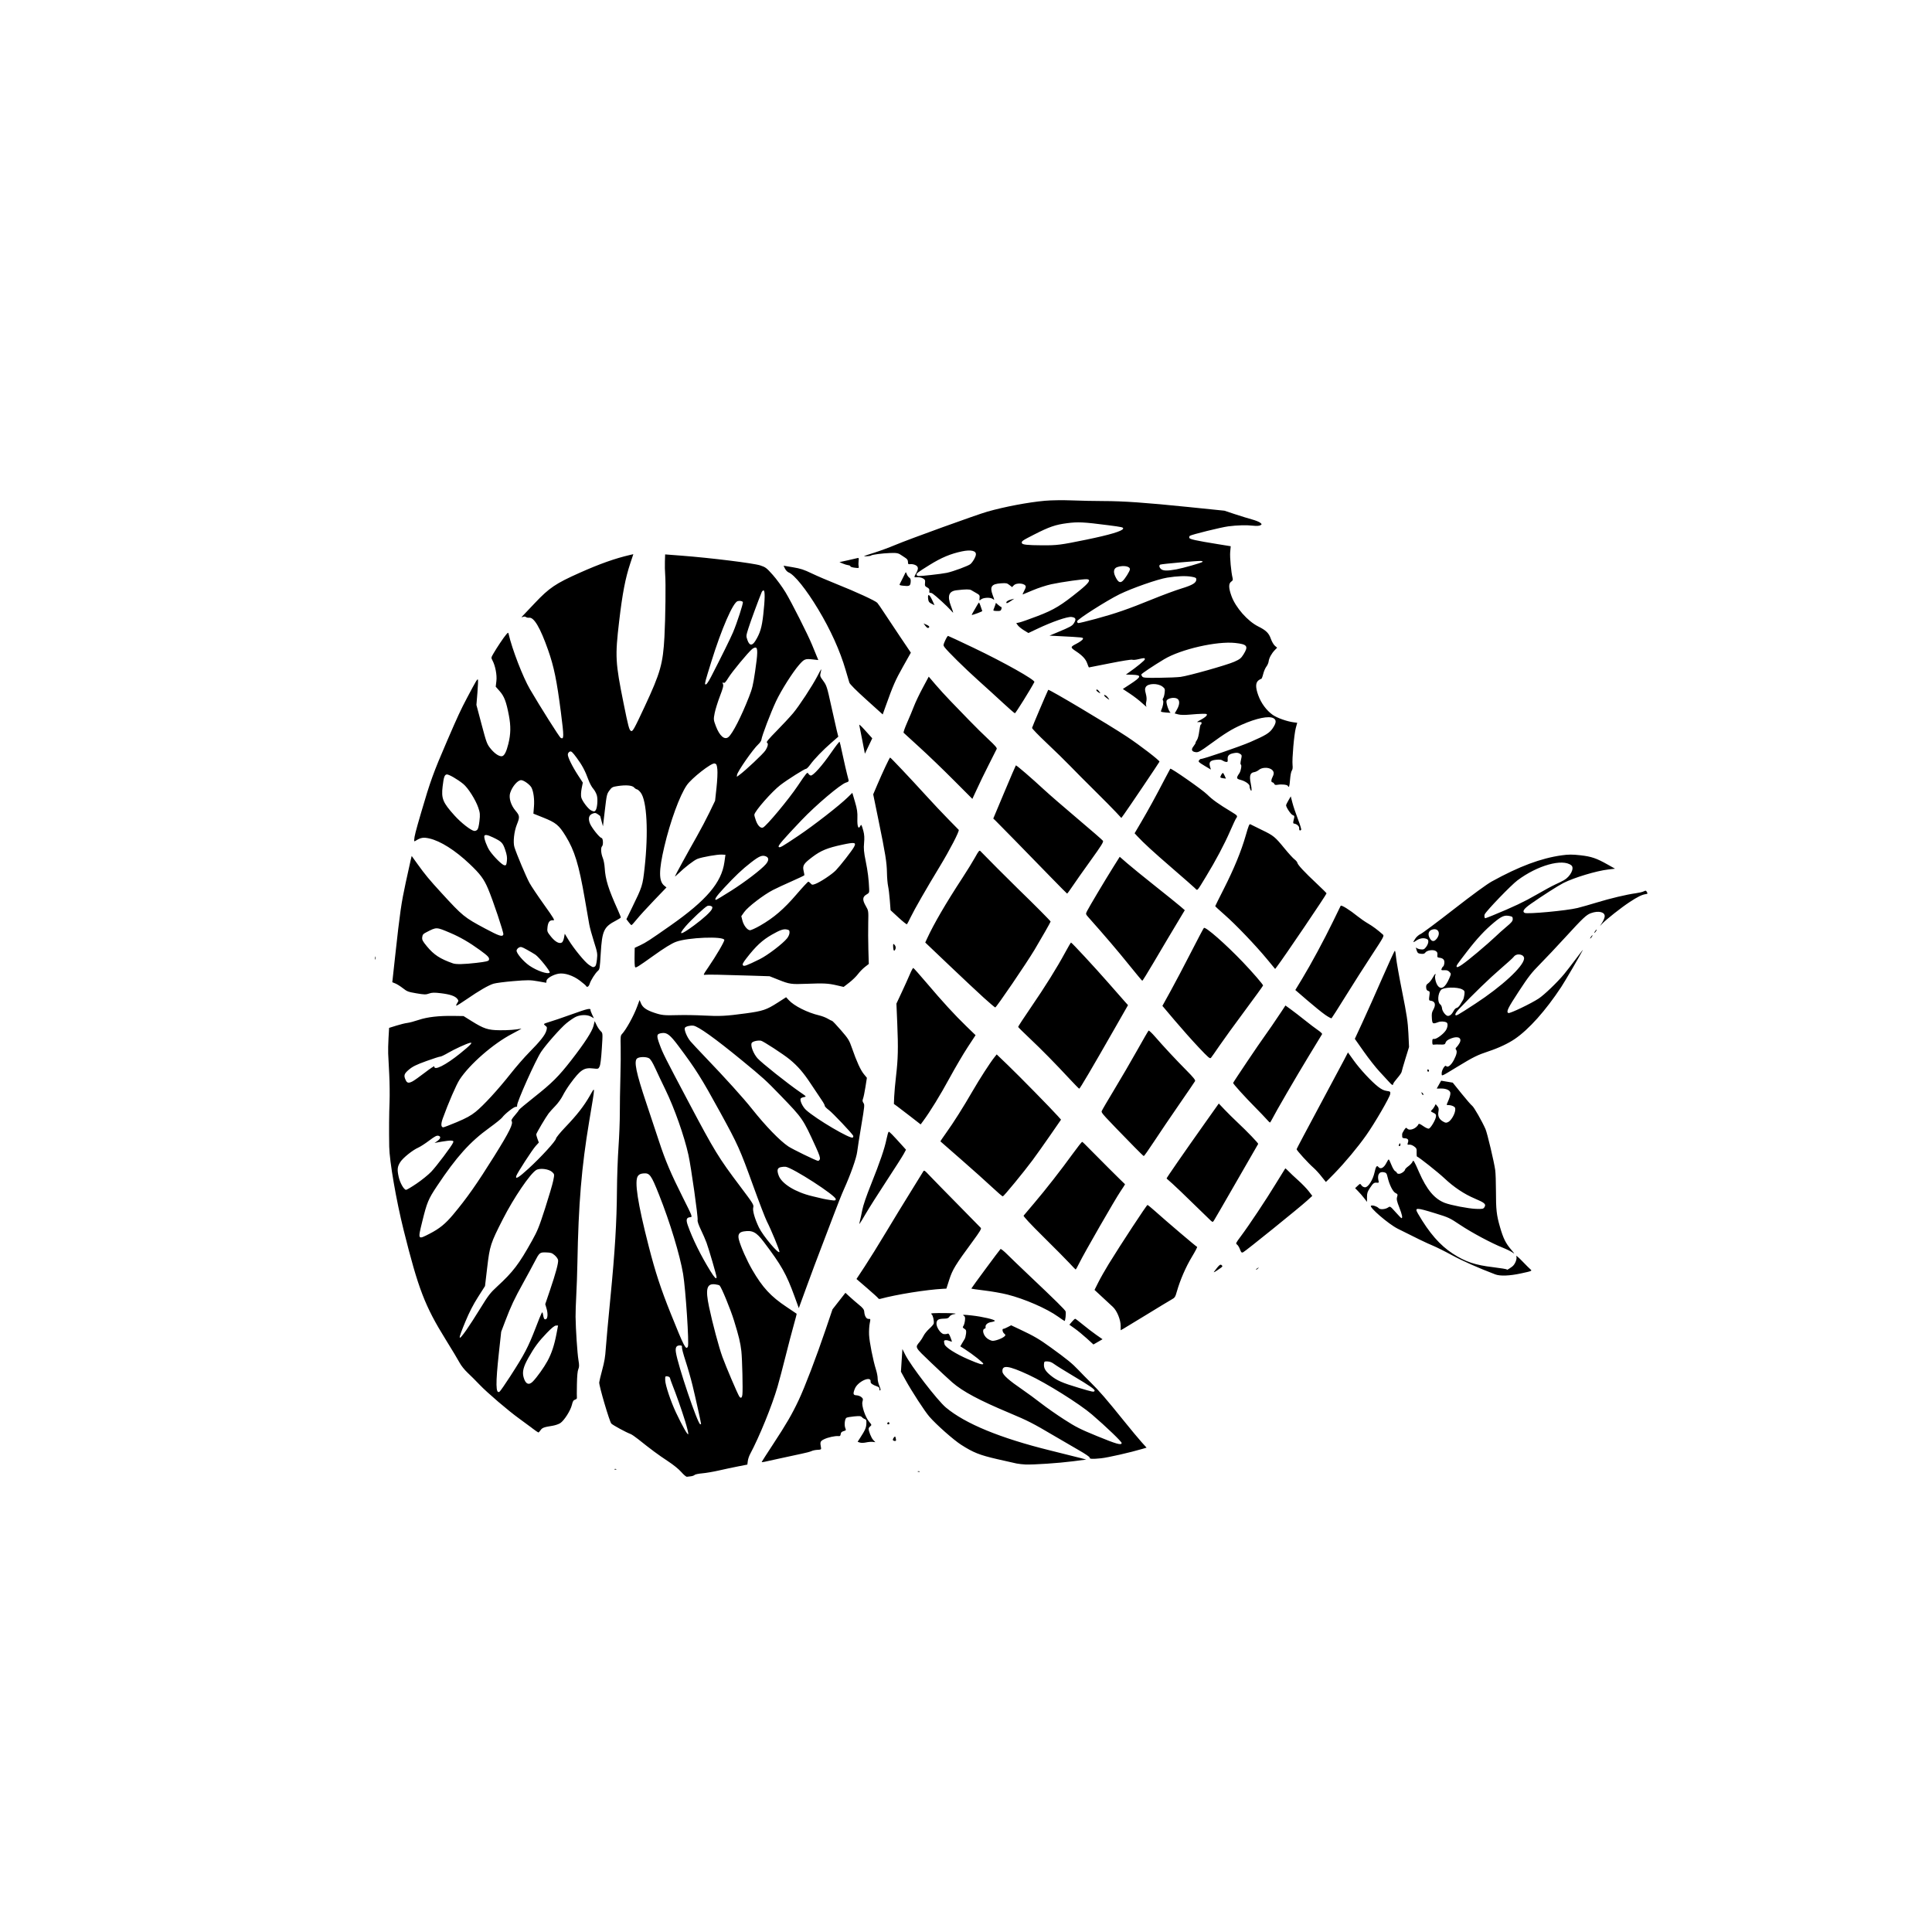 <?xml version="1.0" encoding="UTF-8" standalone="no"?>
<svg
   xmlns:dc="http://purl.org/dc/elements/1.1/"
   xmlns:cc="http://creativecommons.org/ns#"
   xmlns:rdf="http://www.w3.org/1999/02/22-rdf-syntax-ns#"
   xmlns:svg="http://www.w3.org/2000/svg"
   xmlns="http://www.w3.org/2000/svg"
   xmlns:sodipodi="http://sodipodi.sourceforge.net/DTD/sodipodi-0.dtd"
   xmlns:inkscape="http://www.inkscape.org/namespaces/inkscape"
   width="100"
   height="100"
   viewBox="0 0 26.458 26.458"
   version="1.1"
   id="svg8"
   inkscape:version="1.0.2-2 (e86c870879, 2021-01-15)"
   sodipodi:docname="Cola-de-pez.svg">
  <defs
     id="defs2" />
  <sodipodi:namedview
     id="base"
     pagecolor="#ffffff"
     bordercolor="#666666"
     borderopacity="1.0"
     inkscape:pageopacity="0.0"
     inkscape:pageshadow="2"
     inkscape:zoom="6.6021245"
     inkscape:cx="-26.422764"
     inkscape:cy="35.494901"
     inkscape:document-units="px"
     inkscape:current-layer="layer1-6-2"
     inkscape:document-rotation="0"
     showgrid="false"
     units="px"
     inkscape:window-width="3840"
     inkscape:window-height="2066"
     inkscape:window-x="-11"
     inkscape:window-y="-11"
     inkscape:window-maximized="1" />
  <g
     inkscape:label="Capa 1"
     inkscape:groupmode="layer"
     id="layer1">
    <g
       inkscape:label="Capa 1"
       id="layer1-6"
       transform="translate(-0.49,0.279)">
      <g
         id="g1436"
         transform="translate(5.236,19.556)">
        <g
           id="g1490"
           transform="translate(0.695,-0.695)">
          <g
             id="g1512"
             transform="translate(-59.689,10.214)">
            <g
               inkscape:label="Capa 1"
               id="layer1-6-2"
               transform="matrix(0.757,0,0,0.757,57.545,-25.795)"
               style="stroke-width:1.321">
              <g
                 id="g1436-7"
                 transform="matrix(0.96,0.113,-0.113,0.96,4.617,18.189)"
                 style="stroke-width:1.367">
                <g
                   id="g1490-2"
                   transform="translate(0.695,-0.695)"
                   style="stroke-width:1.367">
                  <g
                     id="g1512-8"
                     transform="translate(-59.689,10.214)"
                     style="stroke-width:1.367">
                    <g
                       id="g971"
                       transform="matrix(0.085,0,0,0.085,62.544,-14.952)"
                       style="fill:#000000;stroke-width:16.117">
                      <path
                         style="fill:#000000;fill-opacity:1;stroke-width:16.117"
                         d="m 57.054,-7.434 c 0.012,-0.003 0.03,-0.003 0.042,0 0.012,0.003 0.002,0.005 -0.021,0.005 -0.023,0 -0.032,-0.002 -0.021,-0.005 z m 20.414,-0.71 c -0.033,-0.008 -0.034,-0.009 -0.006,-0.01 0.016,-6.827e-4 0.038,0.004 0.048,0.01 0.02,0.013 0.01,0.013 -0.042,0 z"
                         id="path987" />
                      <path
                         style="fill:#000000;fill-opacity:1;stroke-width:16.117"
                         d="m 57.972,-7.182 c 0.009,-0.003 0.019,-0.003 0.023,9.463e-4 0.004,0.004 -0.003,0.007 -0.016,0.006 -0.014,-5.75e-4 -0.017,-0.003 -0.007,-0.007 z m -0.85,-0.252 c 0.009,-0.003 0.019,-0.003 0.023,9.463e-4 0.004,0.004 -0.003,0.007 -0.016,0.006 -0.014,-5.749e-4 -0.017,-0.003 -0.007,-0.007 z m 20.292,-0.719 c 0.009,-0.003 0.019,-0.003 0.023,9.463e-4 0.004,0.004 -0.003,0.007 -0.016,0.006 -0.014,-5.749e-4 -0.017,-0.003 -0.007,-0.007 z m 0.095,2.515e-4 c 0.008,-0.003 0.022,-0.003 0.03,0 0.008,0.003 0.002,0.006 -0.015,0.006 -0.016,0 -0.023,-0.003 -0.015,-0.006 z M 65.314,-14.525 c 0.009,-0.004 0.019,-0.003 0.023,9.47e-4 0.004,0.004 -0.003,0.007 -0.016,0.006 -0.014,-5.75e-4 -0.017,-0.003 -0.007,-0.007 z m 4.494,-2.656 c 0,-0.003 0.009,-0.012 0.021,-0.021 0.019,-0.015 0.019,-0.014 0.004,0.004 -0.016,0.02 -0.025,0.026 -0.025,0.016 z"
                         id="path985" />
                      <path
                         style="fill:#000000;fill-opacity:1;stroke-width:16.117"
                         d="m 66.153,-7.146 c 0.009,-0.003 0.019,-0.003 0.023,9.463e-4 0.004,0.004 -0.003,0.007 -0.016,0.006 -0.014,-5.75e-4 -0.017,-0.003 -0.007,-0.007 z m 11.337,-1.019 c 0.018,-0.003 0.048,-0.003 0.066,0 0.018,0.003 0.003,0.005 -0.033,0.005 -0.036,0 -0.051,-0.002 -0.033,-0.005 z"
                         id="path983" />
                      <path
                         style="fill:#000000;fill-opacity:1;stroke-width:16.117"
                         d="m 66.189,-7.146 c 0.009,-0.003 0.019,-0.003 0.023,9.463e-4 0.004,0.004 -0.003,0.007 -0.016,0.006 -0.014,-5.75e-4 -0.017,-0.003 -0.007,-0.007 z m -2.983,-1.162 c 0.009,-0.003 0.019,-0.003 0.023,9.463e-4 0.004,0.004 -0.003,0.007 -0.016,0.006 -0.014,-5.749e-4 -0.017,-0.003 -0.007,-0.007 z m 5.201,-7.974 c 0,-0.003 0.009,-0.012 0.021,-0.021 0.019,-0.015 0.019,-0.014 0.004,0.004 -0.016,0.02 -0.025,0.026 -0.025,0.016 z"
                         id="path981" />
                      <path
                         style="fill:#000000;fill-opacity:1;stroke-width:16.117"
                         d="m 66.225,-7.146 c 0.009,-0.003 0.019,-0.003 0.023,9.463e-4 0.004,0.004 -0.003,0.007 -0.016,0.006 -0.014,-5.75e-4 -0.017,-0.003 -0.007,-0.007 z M 77.574,-8.176 c 0.012,-0.003 0.028,-0.003 0.036,4.432e-4 0.008,0.003 -0.001,0.006 -0.021,0.006 -0.02,-2.396e-4 -0.026,-0.003 -0.015,-0.006 z m -6.304,-6.632 c 0,-0.003 0.009,-0.012 0.021,-0.021 0.019,-0.015 0.019,-0.014 0.004,0.004 -0.016,0.02 -0.025,0.026 -0.025,0.016 z"
                         id="path979" />
                      <path
                         style="fill:#000000;fill-opacity:1;stroke-width:16.117"
                         d="m 66.261,-7.146 c 0.009,-0.003 0.019,-0.003 0.023,9.463e-4 0.004,0.004 -0.003,0.007 -0.016,0.006 -0.014,-5.75e-4 -0.017,-0.003 -0.007,-0.007 z m 1.931,-1.434 c 0,-0.002 0.009,-0.012 0.021,-0.021 0.019,-0.015 0.019,-0.014 0.004,0.005 -0.016,0.02 -0.025,0.026 -0.025,0.016 z m 4.145,-6.732 c 0,-0.003 0.009,-0.012 0.021,-0.021 0.019,-0.015 0.019,-0.014 0.004,0.004 -0.016,0.02 -0.025,0.026 -0.025,0.016 z m -8.911,-0.661 c 5.75e-4,-0.014 0.003,-0.017 0.007,-0.007 0.004,0.009 0.003,0.019 -9.45e-4,0.023 -0.004,0.004 -0.007,-0.003 -0.006,-0.016 z"
                         id="path977" />
                      <path
                         style="fill:#000000;fill-opacity:1;stroke-width:16.117"
                         d="m 66.297,-7.146 c 0.009,-0.003 0.019,-0.003 0.023,9.463e-4 0.004,0.004 -0.003,0.007 -0.016,0.006 -0.014,-5.75e-4 -0.017,-0.003 -0.007,-0.007 z m 2.542,-3.542 c 0,-0.003 0.008,-0.008 0.019,-0.012 0.011,-0.004 0.015,-0.002 0.011,0.005 -0.007,0.011 -0.03,0.017 -0.03,0.007 z m -8.946,-3.906 c 2.45e-4,-0.02 0.003,-0.026 0.006,-0.015 0.003,0.012 0.003,0.028 -4.44e-4,0.036 -0.003,0.008 -0.006,-0.001 -0.005,-0.021 z m 8.994,-1.833 c 0.015,-0.016 0.031,-0.03 0.034,-0.03 0.003,0 -0.007,0.013 -0.022,0.03 -0.015,0.016 -0.031,0.03 -0.034,0.03 -0.003,0 0.007,-0.013 0.022,-0.03 z m 0.317,-1.707 c 0.012,-0.013 0.024,-0.024 0.028,-0.024 0.003,0 -0.004,0.011 -0.016,0.024 -0.012,0.013 -0.024,0.024 -0.028,0.024 -0.003,0 0.004,-0.011 0.016,-0.024 z m 2.596,-2.785 c 2.39e-4,-0.02 0.003,-0.026 0.006,-0.015 0.003,0.012 0.003,0.028 -4.43e-4,0.036 -0.003,0.008 -0.006,-0.001 -0.005,-0.021 z"
                         id="path975" />
                      <g
                         id="g1049"
                         transform="translate(-22.233,12.163)"
                         style="fill:#000000;stroke-width:16.117">
                        <path
                           style="fill:#000000;stroke-width:16.117"
                           d="m 11.666,93.237 c 0.139,-0.056 0.305,-0.049 0.369,0.015 0.064,0.064 -0.05,0.109 -0.253,0.101 -0.224,-0.009 -0.27,-0.055 -0.116,-0.116 z M 26.326,92.197 C 25.672,91.604 24.407,90.807 23.016,90.111 20.881,89.043 19.073,88.007 16.033,86.11 15.293,85.649 14.47,85.223 14.205,85.164 13.298,84.963 10.151,83.704 9.767,83.389 9.326,83.027 6.082,75.428 6.059,74.704 6.051,74.439 6.202,73.162 6.395,71.866 6.664,70.063 6.718,68.954 6.624,67.151 6.557,65.855 6.424,60.811 6.329,55.942 6.127,45.612 5.768,39.254 4.987,32.178 4.678,29.373 4.332,25.13 4.219,22.749 4.105,20.368 3.841,16.991 3.631,15.245 3.421,13.498 3.068,10.035 2.847,7.548 2.626,5.061 2.292,1.975 2.106,0.69 1.815,-1.312 1.804,-1.697 2.033,-2.004 2.854,-3.105 4.151,-6.268 4.682,-8.466 l 0.359,-1.486 0.396,0.699 c 0.48,0.849 1.351,1.324 3.109,1.696 1.737,0.368 2.263,0.359 5.31,-0.088 1.408,-0.207 3.946,-0.463 5.639,-0.571 3.477,-0.22 4.891,-0.461 9.14,-1.558 3.625,-0.935 4.417,-1.309 6.644,-3.138 l 1.737,-1.426 0.668,0.574 c 1.312,1.127 4.406,2.248 7.034,2.548 0.626,0.072 1.505,0.296 1.954,0.499 0.449,0.203 0.903,0.369 1.009,0.369 0.106,0 1.091,0.821 2.187,1.824 1.838,1.681 2.062,1.967 2.88,3.658 1.336,2.763 2.417,4.539 3.252,5.346 l 0.752,0.725 -0.081,2.065 c -0.044,1.136 -0.147,2.306 -0.228,2.601 -0.109,0.397 -0.057,0.635 0.2,0.919 0.328,0.362 0.334,0.636 0.118,4.948 -0.126,2.511 -0.228,5.154 -0.227,5.873 0.003,1.38 -0.855,5.167 -1.947,8.601 -0.32,1.005 -1.05,3.733 -1.622,6.061 -0.572,2.328 -1.423,5.705 -1.89,7.505 -0.467,1.799 -1.397,5.582 -2.066,8.406 l -1.217,5.135 -1.23,-2.441 c -2.384,-4.729 -3.655,-6.469 -8.135,-11.135 -1.887,-1.965 -2.772,-2.303 -4.653,-1.781 -1.004,0.279 -1.261,0.872 -0.842,1.939 0.585,1.489 2.276,4.345 3.688,6.23 2.705,3.611 4.745,5.358 8.446,7.235 1.282,0.65 2.36,1.207 2.395,1.236 0.035,0.03 -0.118,1.182 -0.341,2.561 -0.223,1.379 -0.663,4.525 -0.98,6.992 -0.316,2.467 -0.756,5.567 -0.977,6.89 -0.722,4.319 -2.682,11.417 -4.279,15.49 -0.166,0.423 -0.306,1.119 -0.31,1.547 l -0.008,0.777 -1.972,0.631 c -1.085,0.347 -2.925,0.97 -4.089,1.386 -1.164,0.415 -2.766,0.888 -3.56,1.05 -0.794,0.163 -1.53,0.409 -1.636,0.548 -0.106,0.139 -0.452,0.314 -0.77,0.389 -0.318,0.075 -0.707,0.172 -0.866,0.214 -0.159,0.042 -0.765,-0.355 -1.347,-0.882 z M 25.831,80.93 c -1.002,-2.268 -2.642,-5.611 -3.81,-7.765 -0.258,-0.476 -0.518,-1.017 -0.577,-1.203 -0.067,-0.21 -0.302,-0.337 -0.621,-0.337 -0.501,0 -0.51,0.022 -0.389,0.905 0.147,1.069 1.753,4.487 3.193,6.792 1.76,2.818 3.172,4.736 3.238,4.396 0.033,-0.173 -0.431,-1.428 -1.032,-2.788 z m 3.574,0.246 c 0,-0.169 -1.975,-5.84 -2.876,-8.254 -0.543,-1.457 -1.504,-3.758 -2.135,-5.114 -0.631,-1.356 -1.147,-2.659 -1.147,-2.897 0,-0.354 -0.092,-0.42 -0.51,-0.37 -0.766,0.092 -0.965,0.554 -0.687,1.596 0.736,2.75 6.602,15.11 7.172,15.11 0.1,0 0.182,-0.032 0.182,-0.07 z m 8.274,-7.519 c 0,-1.079 -0.956,-7.806 -1.342,-9.45 -0.433,-1.843 -0.927,-3.182 -2.409,-6.532 -1.032,-2.333 -3.595,-6.942 -4.038,-7.261 -0.108,-0.078 -0.565,-0.143 -1.014,-0.144 -1.851,-0.007 -2.034,1.253 -0.741,5.096 1.186,3.525 3.181,8.546 4.206,10.585 1.035,2.06 4.296,7.748 4.712,8.22 0.395,0.448 0.626,0.259 0.626,-0.514 z M 24.528,64.593 c 0.232,-0.606 -1.974,-12.532 -2.917,-15.771 -1.178,-4.043 -4.216,-10.998 -7.271,-16.645 -2.299,-4.25 -2.631,-4.604 -4.038,-4.306 -0.567,0.12 -0.883,0.32 -1.091,0.69 -0.673,1.2 0.624,5.905 4.155,15.065 2.135,5.539 3.746,9.016 6.602,14.251 3.77,6.91 4.227,7.583 4.56,6.715 z m 4.492,-15.893 c 0,-0.279 -2.368,-5.878 -3.098,-7.323 C 25.618,40.775 24.912,39.563 24.352,38.683 23.728,37.704 23.359,36.923 23.398,36.666 23.48,36.139 20.61,25.231 19.712,22.653 18.315,18.643 15.435,12.777 13.001,8.984 12.12,7.612 10.888,5.649 10.264,4.622 9.478,3.33 8.962,2.685 8.59,2.531 7.918,2.253 6.434,2.452 6.008,2.878 c -0.676,0.676 0.145,3.146 3.181,9.577 1.249,2.646 2.936,6.247 3.749,8.002 1.864,4.028 3.42,6.752 6.696,11.721 2.514,3.815 2.584,3.948 2.117,4.041 -0.873,0.174 -0.961,0.632 -0.356,1.87 1.365,2.793 3.632,6.285 6.092,9.38 1.09,1.372 1.533,1.727 1.533,1.232 z m 13.085,-7.197 c 0,-0.348 -2.372,-4.603 -3.525,-6.324 C 38.161,34.556 36.406,31.223 34.679,27.772 30.821,20.064 30.278,19.156 25.597,12.577 20.55,5.485 19.13,3.725 14.671,-0.962 12.622,-3.116 11.863,-3.578 10.809,-3.311 9.603,-3.005 9.579,-2.702 10.601,-0.687 c 0.917,1.808 1.439,2.598 7.824,11.849 6.911,10.012 7.956,11.342 13.365,16.996 3.311,3.461 3.538,3.744 3.447,4.306 -0.112,0.691 0.61,2.432 1.763,4.252 1.088,1.716 5.105,5.485 5.105,4.789 z M 53.073,28.549 c 0,-0.76 -10.27,-5.8 -11.817,-5.8 -0.242,0 -0.713,0.095 -1.046,0.211 -0.728,0.254 -0.794,0.783 -0.234,1.881 0.886,1.736 4.085,3.218 7.908,3.662 1.002,0.116 2.082,0.242 2.399,0.279 0.318,0.037 1.075,0.08 1.684,0.096 0.961,0.025 1.106,-0.018 1.106,-0.329 z M 48.557,20.229 C 48.651,19.932 48.341,19.26 47.383,17.68 43.798,11.771 43.787,11.759 38.306,7.275 34.736,4.354 34.042,3.859 28.924,0.579 22.513,-3.53 18.516,-5.73 17.461,-5.73 c -0.729,0 -1.669,0.365 -1.797,0.697 -0.163,0.426 0.713,1.997 1.553,2.784 0.406,0.38 2.037,1.761 3.625,3.069 4.977,4.099 9.441,8.007 11.592,10.148 3.388,3.372 6.912,6.247 8.903,7.263 0.998,0.509 6.375,2.386 6.865,2.396 0.125,0.003 0.285,-0.177 0.356,-0.399 z M 55.256,14.234 C 54.962,13.758 50.136,9.729 49.273,9.239 48.717,8.924 48.263,8.553 48.263,8.416 48.263,8.279 47.891,7.746 47.436,7.232 46.982,6.718 45.718,5.237 44.627,3.941 42.745,1.705 41.357,0.438 39.411,-0.82 37.945,-1.768 33.058,-4.19 32.614,-4.189 c -0.83,0.002 -1.841,0.397 -1.957,0.764 -0.201,0.633 0.655,2.262 1.665,3.17 0.964,0.867 7.264,4.77 10.141,6.283 1.598,0.841 1.605,0.847 1.021,1.015 -0.323,0.093 -0.629,0.278 -0.681,0.412 -0.172,0.448 0.652,1.761 1.472,2.349 2.424,1.735 10.62,5.339 10.945,4.813 0.075,-0.121 0.09,-0.293 0.035,-0.382 z M 43.644,87.902 c 0,-0.058 0.901,-1.906 2.001,-4.107 2.419,-4.837 3.379,-7.051 4.484,-10.342 1.013,-3.016 2.749,-9.882 4.083,-16.141 l 0.979,-4.596 1.2,-1.972 1.2,-1.972 1.06,0.767 c 0.583,0.422 1.59,1.105 2.239,1.519 0.932,0.595 1.205,0.88 1.302,1.365 0.193,0.963 0.659,1.55 1.157,1.455 0.409,-0.078 0.425,-0.033 0.343,0.953 -0.047,0.57 0.02,1.695 0.15,2.5 0.247,1.534 1.539,5.526 2.419,7.476 0.283,0.627 0.546,1.467 0.585,1.867 0.039,0.4 0.293,1.107 0.565,1.571 0.313,0.534 0.421,0.89 0.294,0.968 -0.115,0.071 -0.201,-0.045 -0.201,-0.268 0,-0.272 -0.163,-0.428 -0.529,-0.508 -1.086,-0.237 -1.587,-0.516 -1.587,-0.883 0,-1.402 -2.82,0.277 -3.269,1.946 -0.316,1.175 -0.207,1.461 0.539,1.401 0.342,-0.027 0.839,0.092 1.103,0.265 0.409,0.268 0.462,0.412 0.358,0.968 -0.158,0.843 1.02,3.346 1.996,4.241 0.619,0.568 0.646,0.638 0.356,0.928 -0.173,0.173 -0.312,0.416 -0.31,0.541 0.01,0.514 0.811,1.988 1.3,2.391 l 0.524,0.432 h -0.601 c -0.331,0 -0.977,0.134 -1.437,0.296 -0.46,0.162 -1.065,0.244 -1.345,0.183 l -0.51,-0.112 0.445,-0.904 c 0.898,-1.824 1.063,-2.358 1.004,-3.263 -0.047,-0.733 -0.133,-0.923 -0.443,-0.979 -0.212,-0.038 -0.523,-0.192 -0.692,-0.342 -0.265,-0.235 -0.501,-0.232 -1.717,0.024 -0.775,0.163 -1.525,0.392 -1.665,0.508 -0.33,0.274 -0.316,1.664 0.023,2.277 0.248,0.449 0.231,0.491 -0.295,0.712 -0.41,0.172 -0.56,0.366 -0.56,0.726 0,0.38 -0.098,0.491 -0.433,0.492 -0.722,0.004 -2.307,0.555 -3.096,1.076 -0.771,0.51 -0.811,0.695 -0.419,1.925 0.115,0.359 0.034,0.421 -0.704,0.539 -0.458,0.073 -1.038,0.267 -1.289,0.431 -0.25,0.164 -1.203,0.541 -2.117,0.839 -0.914,0.297 -3.003,1.014 -4.644,1.592 -3.602,1.27 -3.848,1.348 -3.848,1.214 z M -7.444,86.415 c -0.741,-0.434 -2.126,-1.223 -3.079,-1.753 -2.613,-1.454 -7.666,-4.841 -9.518,-6.38 -0.904,-0.751 -2.222,-1.789 -2.929,-2.307 -0.719,-0.526 -1.599,-1.397 -1.997,-1.974 -0.391,-0.568 -2.033,-2.692 -3.648,-4.72 -5.413,-6.797 -7.286,-10.362 -12.017,-22.863 -2.392,-6.322 -4.876,-14.705 -5.301,-17.895 -0.504,-3.786 -0.861,-7.02 -1.07,-9.717 -0.115,-1.482 -0.468,-4.209 -0.783,-6.061 -0.316,-1.852 -0.66,-3.883 -0.764,-4.514 -0.105,-0.631 -0.251,-2.159 -0.325,-3.397 l -0.135,-2.25 1.54,-0.687 c 0.847,-0.378 1.887,-0.766 2.31,-0.863 0.423,-0.097 1.506,-0.525 2.405,-0.951 1.83,-0.866 4.3,-1.446 7.601,-1.783 l 2.117,-0.216 1.888,0.891 c 2.886,1.362 3.83,1.551 6.386,1.278 1.856,-0.198 3.542,-0.528 4.66,-0.91 0.189,-0.064 -0.653,0.559 -1.87,1.386 -3.853,2.618 -8.487,7.726 -10.287,11.34 -0.596,1.195 -1.864,5.42 -2.683,8.932 -0.29,1.244 -0.179,1.941 0.31,1.941 0.12,0 1.394,-0.665 2.831,-1.478 1.979,-1.119 2.917,-1.787 3.864,-2.749 1.566,-1.592 4.332,-5.42 6.698,-9.27 0.998,-1.625 2.558,-3.907 3.465,-5.071 2.156,-2.766 3.067,-4.243 3.223,-5.225 0.11,-0.689 0.071,-0.83 -0.279,-1.017 -0.224,-0.12 -0.407,-0.285 -0.407,-0.368 0,-0.083 0.498,-0.353 1.106,-0.601 0.609,-0.248 2.734,-1.262 4.724,-2.254 3.343,-1.666 3.984,-1.89 3.984,-1.391 0,0.102 0.214,0.524 0.476,0.939 l 0.476,0.754 -0.665,-0.278 c -0.869,-0.363 -2.267,-0.196 -3.27,0.39 -0.423,0.248 -1.299,1.002 -1.947,1.677 -1.167,1.216 -3.929,5.198 -4.806,6.928 -1.003,1.978 -4.034,11.66 -3.86,12.326 0.061,0.234 -0.022,0.339 -0.267,0.339 -0.385,0 -2.216,1.823 -2.687,2.674 -0.159,0.287 -1.302,1.452 -2.54,2.588 -3.885,3.565 -6.44,7.181 -9.945,14.077 -1.573,3.095 -1.784,3.838 -2.321,8.173 -0.509,4.105 -0.519,4.091 1.899,2.465 2.055,-1.381 3.224,-2.584 4.69,-4.824 2.568,-3.923 4.39,-7.293 7.473,-13.823 2.735,-5.792 3.386,-7.644 2.871,-8.163 -0.114,-0.115 0.101,-0.593 0.577,-1.285 0.417,-0.606 0.758,-1.184 0.758,-1.284 0,-0.1 1.37,-1.553 3.044,-3.228 3.473,-3.475 4.792,-5.139 7.116,-8.982 2.48,-4.1 3.834,-6.851 3.991,-8.108 l 0.133,-1.065 0.528,0.833 c 0.29,0.458 0.761,1.002 1.045,1.209 0.514,0.375 0.518,0.395 0.693,3.779 0.121,2.341 0.112,3.585 -0.028,3.988 -0.197,0.566 -0.245,0.586 -1.359,0.586 -2.036,0 -2.73,0.591 -4.63,3.945 -0.48,0.847 -1.072,2.102 -1.317,2.79 -0.245,0.688 -0.845,1.77 -1.333,2.405 -0.489,0.635 -1.069,1.458 -1.29,1.828 -0.511,0.856 -2.167,4.595 -2.167,4.891 0,0.123 0.174,0.564 0.386,0.981 l 0.386,0.758 -0.592,0.824 c -0.649,0.904 -3.386,6.458 -3.486,7.075 -0.136,0.84 0.57,0.293 2.484,-1.924 2.453,-2.842 5.247,-6.725 5.247,-7.291 0,-0.231 0.777,-1.45 1.727,-2.709 2.241,-2.969 3.525,-5.08 4.553,-7.488 0.985,-2.305 0.937,-2.798 0.533,5.557 -0.498,10.276 -0.224,18.279 1.072,31.365 0.21,2.117 0.471,5.277 0.58,7.023 0.109,1.746 0.288,3.868 0.398,4.714 0.35,2.705 1.34,8.037 1.75,9.421 0.308,1.041 0.354,1.476 0.206,1.958 -0.131,0.428 -0.107,1.47 0.079,3.376 0.148,1.516 0.304,2.854 0.347,2.973 0.043,0.119 -0.119,0.306 -0.359,0.416 -0.347,0.158 -0.462,0.41 -0.558,1.227 -0.15,1.277 -1.283,3.621 -2.07,4.283 -0.323,0.271 -1.079,0.63 -1.68,0.797 -1.778,0.493 -2.155,0.687 -2.455,1.267 -0.156,0.303 -0.347,0.549 -0.424,0.547 -0.077,-0.002 -0.746,-0.359 -1.486,-0.793 z M -13.525,75.594 c 2.503,-5.097 3.131,-6.735 4.271,-11.151 1.006,-3.896 1.031,-3.96 1.245,-3.235 0.294,0.995 0.429,1.183 0.763,1.055 0.408,-0.157 0.354,-1.272 -0.114,-2.361 l -0.397,-0.922 0.673,-3.154 c 0.826,-3.869 1.165,-6.168 1.005,-6.807 -0.067,-0.266 -0.46,-0.708 -0.873,-0.981 -0.665,-0.44 -0.888,-0.485 -1.94,-0.395 -1.409,0.121 -1.466,0.18 -2.311,2.431 -0.338,0.9 -1.2,3.064 -1.916,4.811 -1.534,3.743 -2.082,5.38 -2.932,8.755 l -0.63,2.502 0.039,4.618 c 0.058,6.886 0.365,9.186 1.141,8.542 0.145,-0.12 1.034,-1.788 1.976,-3.707 z m 5.063,0.601 c 0.825,-1.094 2.056,-3.338 2.665,-4.858 0.698,-1.744 1.086,-3.637 1.264,-6.17 l 0.13,-1.851 -0.453,0.065 c -0.307,0.044 -0.879,0.624 -1.773,1.797 -1.604,2.104 -2.404,3.497 -3.44,5.99 -0.855,2.057 -1.001,3.198 -0.556,4.32 0.588,1.483 1.382,1.742 2.163,0.706 z M -24.342,66.662 c 0.503,-0.922 1.631,-3.221 2.507,-5.11 1.416,-3.052 1.762,-3.63 3.108,-5.195 3.11,-3.617 4.189,-5.444 6.445,-10.914 0.952,-2.308 1.186,-3.166 2.024,-7.408 0.521,-2.639 1.001,-5.451 1.067,-6.25 0.12,-1.445 0.118,-1.454 -0.453,-1.876 -0.802,-0.593 -2.808,-0.606 -3.548,-0.024 -1.234,0.971 -4.192,6.663 -5.999,11.545 -2.098,5.669 -2.2,6.182 -2.202,11.076 l -0.001,4.067 -1.241,2.571 c -0.864,1.79 -1.507,3.506 -2.117,5.645 -1.247,4.378 -1.163,4.761 0.411,1.873 z M -38.997,35.931 c 1.041,-0.899 2.346,-2.236 2.899,-2.971 1.021,-1.357 3.787,-6.1 4.019,-6.891 0.11,-0.377 0.056,-0.433 -0.415,-0.433 -0.298,1.9e-5 -1.235,0.212 -2.082,0.471 l -1.539,0.471 0.516,-0.45 c 0.714,-0.623 0.778,-1.149 0.147,-1.222 -0.384,-0.045 -0.797,0.237 -1.901,1.295 -0.775,0.744 -1.767,1.562 -2.203,1.818 -1.165,0.684 -3.074,2.626 -3.552,3.614 -0.53,1.095 -0.524,1.712 0.032,3.301 0.444,1.271 1.444,2.633 1.931,2.633 0.14,0 1.106,-0.736 2.147,-1.635 z m -3.498,-22.262 c 0.334,-0.231 1.451,-1.243 2.483,-2.249 1.032,-1.006 1.876,-1.723 1.876,-1.594 0,1.069 2.437,-0.527 5.34,-3.498 2.066,-2.114 2.577,-2.825 1.827,-2.545 -0.765,0.287 -3.205,1.776 -4.48,2.736 -0.751,0.565 -1.485,1.028 -1.63,1.028 -0.145,0 -1.465,0.601 -2.933,1.336 -2.111,1.056 -2.862,1.542 -3.59,2.32 -0.982,1.05 -1.043,1.437 -0.386,2.453 0.352,0.543 0.721,0.546 1.492,0.012 z m 120.547,72.256 c 0.139,-0.056 0.305,-0.049 0.369,0.015 0.064,0.064 -0.05,0.109 -0.253,0.101 -0.224,-0.009 -0.27,-0.055 -0.116,-0.116 z m 21.395,-4.231 c -0.476,-0.038 -2.468,-0.247 -4.426,-0.464 -3.922,-0.435 -5.332,-0.813 -8.183,-2.191 -1.792,-0.866 -5.938,-3.743 -7.696,-5.341 -1.156,-1.051 -4.509,-5.082 -6.211,-7.468 l -1.171,-1.641 -0.131,-2.496 -0.131,-2.496 0.76,1.159 c 1.507,2.297 8.22,9.178 10.254,10.51 4.654,3.048 12.683,5.299 23.916,6.708 3.303,0.414 6.482,0.823 7.065,0.908 l 1.058,0.155 -2.886,0.723 c -3.052,0.765 -8.519,1.785 -10.295,1.92 -0.582,0.045 -1.448,0.05 -1.924,0.012 z M 71.741,79.659 c 0.004,-0.304 0.334,-0.837 0.444,-0.716 0.046,0.05 0.143,0.285 0.216,0.524 0.108,0.352 0.059,0.433 -0.265,0.433 -0.219,0 -0.396,-0.108 -0.395,-0.241 z m 43.485,-1.16 c 0,-0.135 -1.104,-0.712 -2.453,-1.281 -1.349,-0.569 -4.055,-1.746 -6.013,-2.614 -4.732,-2.098 -6.012,-2.573 -10.102,-3.748 -7.057,-2.027 -10.839,-3.509 -13.407,-5.252 -0.812,-0.551 -3.13,-2.249 -5.151,-3.773 -4.03,-3.038 -3.902,-2.857 -3.004,-4.253 0.238,-0.37 0.553,-1.02 0.699,-1.443 0.146,-0.423 0.636,-1.19 1.088,-1.705 0.452,-0.514 0.821,-1.077 0.821,-1.251 -0.002,-0.647 -0.409,-1.754 -0.705,-1.92 -0.24,-0.134 -0.166,-0.197 0.344,-0.29 1.005,-0.183 4.058,-0.51 4.596,-0.492 0.42,0.014 0.401,0.039 -0.152,0.198 -0.361,0.104 -0.721,0.376 -0.838,0.633 -0.155,0.34 -0.415,0.479 -1.059,0.567 -1.27,0.174 -1.608,0.416 -1.608,1.153 0,0.864 1.164,2.242 1.891,2.238 0.283,-0.002 0.637,-0.081 0.788,-0.176 0.207,-0.131 0.384,0.033 0.722,0.668 0.246,0.463 0.448,0.882 0.448,0.933 0,0.05 -0.265,0.016 -0.588,-0.077 -0.605,-0.174 -1.144,-0.078 -1.144,0.204 0,0.088 0.082,0.375 0.182,0.639 0.246,0.648 2.726,1.844 5.591,2.697 2.476,0.737 3.305,0.884 3.395,0.601 0.065,-0.205 -2.577,-1.839 -4.387,-2.712 l -1.088,-0.525 0.294,-0.69 c 0.162,-0.38 0.37,-0.841 0.463,-1.024 0.093,-0.184 0.169,-0.711 0.169,-1.172 0,-0.71 -0.074,-0.872 -0.488,-1.06 -0.407,-0.185 -0.455,-0.285 -0.289,-0.596 0.11,-0.205 0.2,-0.755 0.2,-1.222 0,-0.69 -0.081,-0.888 -0.433,-1.058 -0.339,-0.164 0.056,-0.212 1.82,-0.222 2.351,-0.014 5.155,0.302 5.155,0.58 0,0.089 -0.345,0.254 -0.766,0.368 -0.775,0.209 -1.27,0.778 -1.089,1.251 0.054,0.142 -0.026,0.305 -0.178,0.364 -0.602,0.231 -0.123,1.483 0.78,2.041 0.333,0.206 0.86,0.389 1.17,0.407 0.579,0.033 2.154,-0.753 2.611,-1.304 0.219,-0.264 0.194,-0.35 -0.174,-0.595 -0.414,-0.275 -0.606,-1.008 -0.265,-1.008 0.091,0 0.487,-0.218 0.879,-0.484 l 0.714,-0.484 2.019,0.676 c 3.267,1.093 4.446,1.608 7.191,3.138 3.854,2.149 5.147,2.972 6.639,4.221 0.741,0.621 2.124,1.731 3.074,2.467 2.022,1.567 3.83,3.221 8.182,7.487 1.746,1.711 3.734,3.6 4.417,4.196 l 1.242,1.085 -0.882,0.378 c -2.565,1.099 -7.368,2.8 -8.81,3.119 -1.946,0.43 -2.511,0.459 -2.511,0.126 z m 6.639,-3.985 c 0,-0.288 -3.816,-3.177 -7.239,-5.48 -3.002,-2.02 -10.786,-5.705 -14.889,-7.049 -4.687,-1.535 -6.113,-1.532 -5.774,0.011 0.15,0.683 1.618,1.71 4.908,3.433 1.111,0.582 3.06,1.689 4.33,2.459 1.27,0.771 3.738,2.098 5.484,2.95 2.791,1.362 3.71,1.698 7.601,2.784 4.468,1.247 5.58,1.425 5.58,0.891 z m -7.268,-10.719 c 0.101,-0.302 -1.161,-0.976 -5.144,-2.75 -1.958,-0.872 -3.923,-1.798 -4.367,-2.057 -0.564,-0.329 -1.028,-0.453 -1.539,-0.411 -0.693,0.057 -0.73,0.094 -0.703,0.69 0.041,0.889 0.502,1.497 1.736,2.286 1.474,0.943 2.764,1.34 6.434,1.982 3.312,0.579 3.474,0.591 3.584,0.261 z M 70.129,76.148 c 0.061,-0.158 0.188,-0.24 0.283,-0.181 0.272,0.168 0.201,0.469 -0.11,0.469 -0.172,0 -0.239,-0.113 -0.172,-0.288 z M 111.543,52.531 c -0.885,-0.634 -2.182,-1.466 -2.882,-1.848 l -1.273,-0.696 0.481,-0.726 c 0.264,-0.399 0.553,-0.726 0.641,-0.726 0.088,0 0.921,0.492 1.851,1.093 0.93,0.601 2.356,1.449 3.169,1.885 l 1.479,0.792 -0.928,0.69 -0.928,0.69 z m 7.085,-3.621 c -0.159,-1.34 -1.198,-3.213 -2.18,-3.93 -0.439,-0.32 -1.622,-1.184 -2.629,-1.919 l -1.831,-1.336 0.637,-1.76 c 0.35,-0.968 1.155,-2.878 1.787,-4.244 2.138,-4.617 6.798,-13.933 6.97,-13.933 0.094,0 0.847,0.475 1.673,1.056 3.014,2.118 10.092,6.834 10.256,6.834 0.093,0 -0.307,1.048 -0.889,2.33 -1.064,2.344 -1.973,5.363 -2.387,7.93 -0.21,1.303 -0.271,1.419 -1.014,1.954 -0.435,0.313 -2.683,2.063 -4.995,3.889 -2.313,1.827 -4.448,3.494 -4.745,3.706 l -0.54,0.385 z m -53.705,0.228 c -0.065,-0.106 -1.278,-0.976 -2.694,-1.932 l -2.575,-1.74 1.476,-2.939 c 0.812,-1.617 2.509,-5.234 3.771,-8.039 1.262,-2.805 3.213,-7.048 4.335,-9.429 1.122,-2.381 2.122,-4.527 2.223,-4.768 0.178,-0.425 0.228,-0.401 1.722,0.847 0.846,0.707 3.92,3.189 6.831,5.515 2.91,2.327 5.396,4.327 5.523,4.444 0.177,0.164 -0.154,0.891 -1.411,3.101 -3.204,5.631 -3.713,6.732 -4.157,8.993 l -0.406,2.066 -0.689,0.118 c -3.653,0.624 -10.091,2.447 -13.514,3.827 -0.175,0.07 -0.371,0.041 -0.436,-0.065 z m 39.816,-0.612 c -2.673,-1.486 -7.802,-3.04 -11.7,-3.546 -1.249,-0.162 -3.565,-0.294 -5.147,-0.294 -1.582,0 -2.877,-0.041 -2.877,-0.091 0,-0.129 5.19,-9.211 5.367,-9.392 0.081,-0.082 0.803,0.367 1.604,0.999 0.802,0.632 3.133,2.399 5.18,3.926 6.562,4.895 8.915,6.725 9.049,7.04 0.18,0.423 0.191,2.139 0.013,2.121 -0.079,-0.008 -0.75,-0.352 -1.491,-0.764 z m 1.155,-11.946 c -0.741,-0.636 -3.622,-2.932 -6.402,-5.101 -3.24,-2.528 -5.006,-4.026 -4.92,-4.172 0.074,-0.125 0.981,-1.497 2.015,-3.047 2.137,-3.206 4.947,-7.833 7.196,-11.852 0.844,-1.508 1.604,-2.742 1.69,-2.742 0.086,0 0.865,0.587 1.732,1.305 1.178,0.976 8.468,6.704 8.737,6.866 0.023,0.013 -0.338,0.757 -0.802,1.651 -0.996,1.921 -6.339,14.396 -7.146,16.683 -0.308,0.873 -0.603,1.582 -0.656,1.577 -0.053,-0.006 -0.702,-0.531 -1.443,-1.167 z m 31.755,-1.9 c 0.938,-1.62 1.172,-1.877 1.491,-1.644 0.292,0.214 0.274,0.278 -0.202,0.704 -1.022,0.916 -1.46,1.235 -1.289,0.939 z M 58.912,32.659 c 0.061,-0.423 0.165,-1.506 0.232,-2.405 0.08,-1.074 0.513,-3.087 1.26,-5.861 1.382,-5.127 2.041,-8.185 2.215,-10.278 0.072,-0.867 0.201,-1.618 0.285,-1.671 0.136,-0.084 0.872,0.508 3.511,2.826 l 0.738,0.649 -0.391,0.99 c -0.215,0.545 -1.597,3.402 -3.071,6.35 -1.474,2.948 -3.132,6.399 -3.684,7.669 -0.552,1.27 -1.049,2.352 -1.105,2.405 -0.056,0.053 -0.052,-0.25 0.009,-0.673 z m 87.872,0.408 c 0,-0.04 0.152,-0.191 0.337,-0.337 0.305,-0.239 0.312,-0.233 0.073,0.073 -0.251,0.321 -0.409,0.422 -0.409,0.264 z m -4.036,-3.958 c -0.215,-0.422 -0.56,-0.857 -0.766,-0.967 -0.355,-0.19 -0.323,-0.289 0.601,-1.883 1.518,-2.616 4.579,-8.641 6.329,-12.458 0.873,-1.905 1.618,-3.5 1.655,-3.545 0.037,-0.045 0.391,0.191 0.788,0.523 0.396,0.332 1.457,1.119 2.356,1.749 0.9,0.63 2.049,1.569 2.555,2.087 l 0.919,0.942 -0.985,1.143 c -1.477,1.713 -12.284,12.761 -12.7,12.983 -0.307,0.164 -0.419,0.079 -0.752,-0.574 z m 56.471,-1.091 c -3.832,-0.962 -7.516,-2.101 -9.91,-3.064 -1.64,-0.66 -3.675,-1.392 -4.522,-1.628 -1.289,-0.358 -4.037,-1.308 -8.093,-2.796 -2.154,-0.79 -6.926,-4.02 -6.41,-4.339 0.326,-0.202 1.338,-0.002 1.738,0.344 0.378,0.327 1.518,0.089 2.1,-0.438 0.335,-0.303 0.425,-0.257 1.678,0.857 0.728,0.647 1.381,1.177 1.452,1.177 0.315,0 0.056,-0.796 -0.745,-2.287 -0.699,-1.302 -0.844,-1.734 -0.75,-2.236 0.105,-0.561 0.06,-0.642 -0.453,-0.821 -0.618,-0.215 -1.569,-1.674 -2.145,-3.289 -0.275,-0.772 -0.398,-0.9 -0.911,-0.95 -1.087,-0.107 -1.466,0.762 -0.926,2.127 0.104,0.263 0.034,0.337 -0.32,0.34 -0.654,0.004 -0.823,0.164 -1.413,1.333 -0.454,0.9 -0.511,1.193 -0.407,2.08 l 0.121,1.032 -0.725,-0.743 c -0.399,-0.408 -1.062,-1.014 -1.474,-1.345 l -0.75,-0.603 0.488,-0.58 c 0.485,-0.576 0.491,-0.578 0.836,-0.196 0.214,0.237 0.536,0.362 0.839,0.327 0.686,-0.08 1.523,-1.836 1.681,-3.527 0.12,-1.287 0.315,-1.644 0.693,-1.266 0.551,0.551 1.253,0.062 1.692,-1.181 0.14,-0.397 0.312,-0.722 0.382,-0.722 0.07,0 0.401,0.514 0.736,1.143 0.335,0.629 0.78,1.197 0.989,1.264 0.209,0.066 0.38,0.201 0.38,0.3 0,0.099 0.201,0.179 0.448,0.179 0.46,0 1.284,-0.715 1.284,-1.114 0,-0.123 0.295,-0.492 0.657,-0.821 0.361,-0.329 0.714,-0.825 0.783,-1.103 0.114,-0.452 0.29,-0.227 1.685,2.156 2.121,3.623 4.048,5.444 6.4,6.049 1.387,0.357 5.348,0.646 6.988,0.51 1.448,-0.12 1.62,-0.177 1.814,-0.603 0.319,-0.699 -0.069,-0.966 -2.372,-1.632 -2.378,-0.688 -4.856,-1.95 -7.097,-3.616 -1.549,-1.151 -6.257,-4.059 -6.571,-4.059 -0.081,0 -0.174,-0.404 -0.207,-0.899 -0.052,-0.797 -0.133,-0.94 -0.715,-1.264 -0.392,-0.218 -0.835,-0.32 -1.102,-0.253 -0.406,0.102 -0.436,0.062 -0.335,-0.445 0.128,-0.639 -0.141,-0.891 -0.891,-0.833 -0.349,0.027 -0.501,-0.061 -0.519,-0.301 -0.014,-0.186 -0.048,-0.424 -0.076,-0.529 -0.028,-0.105 0.111,-0.515 0.308,-0.911 0.315,-0.634 0.394,-0.688 0.66,-0.449 0.589,0.528 2.021,-0.237 2.363,-1.262 0.053,-0.158 0.39,-0.061 1.066,0.306 0.55,0.299 1.126,0.485 1.298,0.42 0.394,-0.151 1.252,-2.076 1.252,-2.808 0,-0.468 -0.11,-0.593 -0.686,-0.783 -0.622,-0.205 -0.659,-0.256 -0.398,-0.544 0.158,-0.175 0.38,-0.56 0.492,-0.856 l 0.204,-0.538 0.427,0.398 c 0.33,0.307 0.414,0.574 0.371,1.174 -0.07,0.97 0.354,1.655 1.259,2.033 0.605,0.253 0.727,0.25 1.152,-0.028 0.577,-0.378 1.22,-1.808 1.22,-2.712 0,-0.545 -0.093,-0.698 -0.529,-0.864 -0.291,-0.111 -0.756,-0.169 -1.034,-0.128 -0.483,0.07 -0.497,0.047 -0.321,-0.515 0.333,-1.062 0.454,-1.736 0.388,-2.157 -0.093,-0.593 -0.999,-0.912 -2.154,-0.759 l -0.951,0.126 0.382,-0.92 0.382,-0.92 1.294,0.064 1.294,0.064 2.213,2.171 c 1.217,1.194 2.401,2.269 2.631,2.389 0.401,0.209 2.568,3.14 3.506,4.742 0.499,0.852 2.733,6.97 3.191,8.738 0.16,0.619 0.469,2.629 0.685,4.468 0.496,4.209 0.755,5.318 1.84,7.891 1.003,2.376 1.641,3.353 3.033,4.643 0.884,0.82 0.918,0.878 0.315,0.547 -0.37,-0.203 -1.366,-0.554 -2.213,-0.781 -2.574,-0.688 -7.166,-2.487 -9.91,-3.885 -2.507,-1.277 -2.707,-1.343 -5.743,-1.899 -4.423,-0.811 -4.739,-0.765 -3.762,0.538 2.938,3.917 5.612,6.345 8.616,7.822 3,1.475 5.169,1.93 9.21,1.933 1.667,0.002 3.031,0.07 3.031,0.154 0,0.157 0.292,-0.05 1.064,-0.755 0.601,-0.549 0.953,-1.848 0.653,-2.409 -0.122,-0.229 0.505,0.182 1.394,0.913 0.889,0.731 1.816,1.46 2.06,1.62 0.427,0.28 0.35,0.323 -2.027,1.136 -2.399,0.82 -4.444,1.137 -5.549,0.86 z m -63.602,-4.442 c -0.262,-0.18 -2.164,-1.636 -4.228,-3.235 -2.064,-1.599 -4.358,-3.33 -5.099,-3.846 -0.741,-0.516 -1.378,-0.96 -1.416,-0.987 -0.075,-0.053 3.097,-6.024 7.004,-13.186 l 2.483,-4.551 1.448,1.202 c 0.797,0.661 2.184,1.745 3.084,2.408 2.412,1.779 5.201,4.074 5.12,4.215 -0.039,0.067 -1.736,4.019 -3.771,8.782 -2.035,4.762 -3.802,8.854 -3.925,9.092 -0.216,0.417 -0.242,0.421 -0.7,0.105 z M 86.94,21.9 c -1.323,-0.979 -4.657,-3.324 -7.408,-5.211 -2.752,-1.888 -5.029,-3.451 -5.062,-3.475 -0.032,-0.024 0.438,-0.94 1.046,-2.037 1.331,-2.403 3.06,-6.012 4.687,-9.787 1.227,-2.847 3.09,-6.646 3.888,-7.93 l 0.444,-0.714 2.722,2.061 c 2.706,2.049 10.632,8.429 12.202,9.822 l 0.822,0.729 -1.985,3.741 c -1.092,2.057 -2.532,4.693 -3.2,5.857 -1.615,2.811 -5.347,8.625 -5.572,8.68 -0.098,0.024 -1.261,-0.757 -2.584,-1.736 z M 158.707,11.089 c -0.578,-0.592 -1.476,-1.367 -1.995,-1.721 -1.247,-0.851 -4.156,-3.383 -4.156,-3.617 0,-0.101 1.678,-4.436 3.728,-9.633 2.051,-5.197 4.016,-10.213 4.368,-11.147 l 0.64,-1.699 1.452,1.591 c 1.646,1.802 4.443,4.182 6.061,5.156 0.776,0.467 1.335,0.661 1.944,0.673 0.804,0.017 0.855,0.051 0.855,0.556 8e-5,0.729 -2.634,6.808 -4.185,9.659 -1.566,2.879 -3.917,6.486 -5.991,9.191 -0.872,1.138 -1.605,2.069 -1.629,2.069 -0.024,0 -0.516,-0.485 -1.095,-1.077 z M 117.15,9.546 c -7.939,-6.418 -8.276,-6.71 -8.197,-7.098 0.043,-0.212 1.031,-2.477 2.194,-5.033 1.164,-2.557 2.956,-6.67 3.982,-9.14 1.026,-2.47 1.928,-4.558 2.005,-4.64 0.077,-0.081 0.785,0.44 1.573,1.159 2.132,1.944 5.184,4.533 7.741,6.567 1.673,1.331 2.238,1.888 2.151,2.117 -0.065,0.171 -1.359,2.649 -2.875,5.506 -1.517,2.857 -3.547,6.776 -4.512,8.707 -0.965,1.931 -1.819,3.506 -1.898,3.5 -0.079,-0.007 -1.053,-0.747 -2.164,-1.646 z M 67.277,8.539 C 65.94,7.729 64.505,6.877 64.088,6.645 L 63.33,6.223 63.206,4.624 C 63.137,3.745 63.081,1.684 63.08,0.043 63.078,-3.74 62.855,-6.106 61.992,-11.477 l -0.692,-4.304 0.872,-2.623 c 0.48,-1.443 1.066,-3.294 1.303,-4.114 0.237,-0.82 0.503,-1.491 0.591,-1.491 0.088,0 1.569,1.313 3.291,2.918 4.011,3.739 6.982,6.3 9.81,8.457 l 2.253,1.719 -1.417,2.834 c -0.779,1.559 -2.214,4.823 -3.188,7.255 C 73.23,3.13 71.464,6.944 70.166,9.212 L 69.709,10.011 Z M 174.826,2.145 c 0.116,-0.442 0.169,-0.459 0.308,-0.098 0.058,0.15 -0.01,0.317 -0.15,0.37 -0.174,0.067 -0.224,-0.02 -0.158,-0.273 z m -29.678,-2.229 c -0.423,-0.378 -1.592,-1.344 -2.598,-2.145 -2.682,-2.138 -5.58,-4.67 -5.58,-4.873 0,-0.168 4.86,-9.624 5.575,-10.847 0.444,-0.76 2.279,-4.251 3.167,-6.025 l 0.704,-1.407 1.29,0.72 c 0.71,0.396 2.201,1.289 3.314,1.985 1.113,0.696 2.52,1.525 3.128,1.842 0.608,0.317 1.067,0.663 1.021,0.769 -0.046,0.106 -1.116,2.444 -2.378,5.195 -2.182,4.76 -5.852,13.224 -6.404,14.769 -0.142,0.397 -0.305,0.718 -0.363,0.714 -0.058,-0.004 -0.452,-0.317 -0.875,-0.696 z m -44,-3.653 c -3.663,-3.114 -6.857,-5.679 -9.783,-7.856 -1.535,-1.142 -2.815,-2.141 -2.846,-2.22 -0.031,-0.079 0.999,-2.153 2.289,-4.609 2.59,-4.933 4.634,-9.263 6.064,-12.85 0.516,-1.295 0.982,-2.355 1.035,-2.355 0.192,-0.002 5.949,4.91 9.202,7.853 1.833,1.658 3.679,3.319 4.103,3.691 l 0.769,0.677 -2.329,5.481 c -3.92,9.224 -6.043,14.044 -6.186,14.044 -0.075,0 -1.119,-0.835 -2.319,-1.855 z M -34.77,-4.572 c 0.276,-0.534 0.271,-0.6 -0.081,-0.952 -0.552,-0.552 -1.69,-0.795 -3.747,-0.801 -1.438,-0.004 -1.974,0.075 -2.563,0.375 -0.65,0.331 -1.002,0.367 -2.756,0.275 -1.857,-0.097 -2.093,-0.156 -3.083,-0.76 -0.589,-0.36 -1.39,-0.742 -1.78,-0.85 l -0.708,-0.196 -0.048,-6.004 c -0.076,-9.472 -0.023,-11.494 0.418,-16.106 0.228,-2.381 0.461,-4.705 0.518,-5.164 l 0.103,-0.834 1.467,1.604 c 1.975,2.161 2.954,3.094 6.009,5.729 5.237,4.516 5.591,4.741 10.462,6.651 3.285,1.288 4.01,1.431 4.127,0.815 0.07,-0.368 -3.145,-7.192 -4.519,-9.594 -1.174,-2.052 -2.087,-3.017 -4.692,-4.962 -3.493,-2.609 -6.96,-4.268 -9.461,-4.529 -1.319,-0.137 -1.895,0.029 -2.893,0.836 -0.298,0.241 -0.34,0.23 -0.365,-0.094 -0.06,-0.783 0.083,-1.869 0.811,-6.18 1.213,-7.179 1.636,-8.984 3.825,-16.316 1.693,-5.671 2.198,-7.208 3.283,-10.006 1.52,-3.918 1.731,-4.392 1.885,-4.239 0.073,0.073 0.176,1.36 0.23,2.86 l 0.097,2.727 1.635,4.137 c 1.555,3.934 1.685,4.185 2.653,5.117 1,0.963 2.114,1.504 2.663,1.293 0.484,-0.186 0.817,-1.108 1.038,-2.872 0.275,-2.194 0.099,-3.949 -0.624,-6.232 -0.924,-2.918 -1.503,-4.031 -2.617,-5.032 l -0.996,-0.895 v -1.267 c 0,-1.324 -0.623,-3.289 -1.398,-4.408 -0.371,-0.536 -0.371,-0.544 0.056,-1.539 0.584,-1.363 1.815,-3.763 2.285,-4.456 0.355,-0.523 0.397,-0.538 0.52,-0.192 1.151,3.234 4.231,9.072 6.088,11.536 2.676,3.553 7.689,9.744 7.98,9.856 0.769,0.295 0.703,-0.311 -0.611,-5.569 -1.717,-6.873 -2.694,-9.824 -4.413,-13.331 -2.289,-4.667 -3.932,-6.833 -4.983,-6.569 -0.235,0.059 -0.551,0.03 -0.703,-0.064 -0.168,-0.104 -0.432,-0.088 -0.672,0.04 -0.329,0.175 -0.36,0.165 -0.187,-0.062 0.114,-0.15 1.223,-1.633 2.463,-3.296 2.733,-3.666 4.03,-4.783 8.971,-7.724 4.177,-2.487 7.399,-4.075 10.597,-5.223 l 0.687,-0.247 -0.429,2.077 c -0.7,3.392 -0.945,6.758 -0.945,12.987 5.773e-4,7.785 0.223,9.067 3.088,17.819 1.616,4.937 1.908,5.672 2.313,5.827 0.397,0.152 0.626,-0.395 2.37,-5.666 2.578,-7.789 2.908,-9.839 2.532,-15.768 -0.267,-4.219 -1.076,-11.861 -1.443,-13.648 -0.143,-0.696 -0.32,-1.97 -0.393,-2.831 l -0.133,-1.566 3.626,-0.148 c 6.37,-0.261 15.963,-0.204 17.451,0.103 1.221,0.252 1.439,0.38 2.994,1.759 0.922,0.818 2.374,2.38 3.227,3.473 1.54,1.973 5.978,8.673 7.148,10.79 0.336,0.609 0.872,1.572 1.19,2.142 l 0.578,1.035 -1.369,0.013 c -1.521,0.014 -1.751,0.143 -2.684,1.495 -1.22,1.769 -3.28,6.056 -4.127,8.591 -0.88,2.634 -2.21,7.914 -2.211,8.779 -3.85e-4,0.251 -0.25,0.739 -0.554,1.086 -1.01,1.15 -3.872,6.504 -3.872,7.242 v 0.423 l 0.509,-0.466 c 1.186,-1.087 4.687,-5.252 5.056,-6.014 0.465,-0.961 0.515,-1.637 0.131,-1.784 -0.19,-0.073 0.338,-0.883 1.794,-2.751 1.135,-1.456 2.571,-3.417 3.191,-4.358 1.111,-1.687 3.468,-6.402 4.323,-8.65 0.729,-1.917 0.779,-1.994 0.657,-1.023 -0.109,0.868 -0.08,0.936 0.781,1.857 0.828,0.885 1,1.262 2.31,5.064 0.779,2.259 1.64,4.7 1.913,5.424 l 0.497,1.316 -1.374,1.514 c -1.664,1.834 -3.275,3.952 -4.05,5.325 -0.315,0.559 -0.674,1.017 -0.796,1.018 -0.29,0.002 -3.755,2.804 -5.194,4.2 -1.691,1.64 -4.938,6.352 -4.938,7.164 0,0.149 0.226,0.716 0.502,1.262 0.545,1.077 1.259,1.618 1.735,1.314 0.75,-0.479 4.886,-6.832 6.505,-9.994 1.58,-3.086 1.74,-3.326 1.983,-2.979 0.146,0.208 0.419,0.378 0.607,0.378 0.525,0 2.252,-2.466 3.869,-5.525 0.794,-1.501 1.497,-2.669 1.564,-2.595 0.066,0.074 0.404,1 0.752,2.058 0.533,1.625 1.728,4.933 2.204,6.1 0.101,0.247 -0.023,0.394 -0.509,0.6 -1.129,0.479 -6.01,5.704 -8.763,9.38 -3.565,4.761 -4.521,6.184 -4.302,6.403 0.252,0.252 0.578,0.014 4.053,-2.958 3.065,-2.622 8.142,-7.63 9.755,-9.622 l 0.909,-1.123 0.815,1.905 c 0.653,1.527 0.841,2.232 0.948,3.546 0.141,1.743 0.506,2.472 0.817,1.633 0.187,-0.506 0.242,-0.439 0.819,0.983 0.298,0.736 0.435,1.507 0.458,2.588 0.026,1.227 0.194,2.027 0.827,3.945 0.72,2.182 1.142,3.909 1.483,6.066 0.112,0.705 0.07,0.813 -0.464,1.208 -0.815,0.602 -0.776,1.286 0.141,2.507 0.717,0.954 0.732,1.01 0.978,3.627 0.137,1.462 0.459,4.082 0.715,5.822 l 0.466,3.164 -0.777,0.769 c -0.427,0.423 -1.029,1.207 -1.337,1.743 -0.308,0.535 -1.062,1.465 -1.677,2.065 l -1.117,1.092 -1.636,-0.18 c -1.845,-0.203 -2.838,-0.135 -6.542,0.451 -3.341,0.528 -3.727,0.519 -6.214,-0.146 l -2.076,-0.555 -3.985,0.34 c -6.503,0.556 -9.559,0.856 -10.103,0.992 -0.51,0.128 -0.509,0.121 0.433,-1.671 1.444,-2.749 2.929,-6.146 2.816,-6.442 -0.316,-0.823 -8.024,0.394 -10.5,1.657 -0.948,0.483 -2.405,1.64 -4.719,3.747 -2.858,2.601 -3.399,3.036 -3.565,2.861 -0.149,-0.158 -0.3,-1.112 -0.499,-3.153 l -0.104,-1.07 1.122,-0.697 c 1.195,-0.743 1.952,-1.373 6.153,-5.124 7.19,-6.419 10.028,-10.677 10.132,-15.202 l 0.038,-1.66 -0.798,0.049 c -0.944,0.058 -4.147,1.016 -5.198,1.554 -0.714,0.365 -2.596,2.203 -3.871,3.78 -0.341,0.421 -0.619,0.707 -0.619,0.636 0,-0.17 2.189,-5.592 3.742,-9.268 0.676,-1.6 1.648,-4.122 2.159,-5.603 l 0.93,-2.694 -0.025,-2.886 c -0.015,-1.655 -0.138,-3.379 -0.289,-4.041 -0.232,-1.017 -0.323,-1.161 -0.761,-1.212 -0.714,-0.083 -4.634,3.805 -5.513,5.466 -1.284,2.428 -2.687,8.337 -3.335,14.04 -0.606,5.337 -0.339,7.661 0.978,8.494 l 0.545,0.345 -2.403,3.174 c -1.322,1.746 -2.796,3.802 -3.276,4.57 -0.48,0.767 -0.934,1.395 -1.009,1.395 -0.075,0 -0.388,-0.263 -0.695,-0.583 l -0.559,-0.583 0.925,-2.64 c 1.72,-4.91 1.757,-5.102 1.733,-8.99 -0.05,-7.944 -1.221,-14.812 -2.802,-16.429 -0.323,-0.33 -0.722,-0.601 -0.886,-0.601 -0.164,0 -0.466,-0.152 -0.672,-0.337 -0.466,-0.421 -1.827,-0.383 -3.601,0.101 -1.15,0.314 -1.288,0.41 -1.732,1.202 -0.466,0.833 -0.482,0.979 -0.482,4.424 v 3.562 l -0.432,-1.061 c -0.238,-0.583 -0.432,-1.08 -0.433,-1.104 -4.907e-4,-0.024 -0.261,-0.177 -0.578,-0.342 -0.514,-0.266 -0.638,-0.267 -1.132,-0.012 -0.772,0.399 -0.904,1.102 -0.403,2.138 0.424,0.876 2.52,2.973 2.972,2.973 0.338,0 0.598,1.463 0.319,1.799 -0.286,0.344 -0.055,1.609 0.462,2.531 0.238,0.423 0.54,1.376 0.672,2.117 0.451,2.528 1.333,4.503 3.97,8.896 0.46,0.765 0.833,1.458 0.831,1.539 -0.003,0.081 -0.435,0.439 -0.96,0.795 -2.517,1.707 -2.794,2.551 -2.504,7.622 0.187,3.26 0.178,3.466 -0.166,3.841 -0.518,0.565 -1.313,2.218 -1.47,3.053 -0.124,0.661 -0.505,0.937 -0.749,0.543 -0.057,-0.093 -0.719,-0.534 -1.47,-0.98 -1.608,-0.956 -3.587,-1.354 -4.848,-0.976 -1.18,0.354 -2.452,1.309 -2.452,1.841 v 0.459 l -1.876,-0.109 c -1.658,-0.097 -2.276,-0.028 -5.321,0.589 -1.895,0.384 -3.84,0.873 -4.322,1.086 -1.071,0.474 -2.968,1.893 -5.479,4.099 -1.041,0.915 -1.974,1.663 -2.074,1.663 -0.099,0 -0.047,-0.258 0.116,-0.574 z m 3.175,-9.307 c 2.036,-0.483 2.61,-0.69 2.662,-0.957 0.1,-0.52 -0.247,-0.82 -2.254,-1.946 -2.467,-1.384 -4.628,-2.317 -6.9,-2.979 -3.229,-0.941 -3.113,-0.951 -5.196,0.448 -0.701,0.471 -0.818,0.645 -0.818,1.221 0,0.576 0.179,0.843 1.26,1.877 1.748,1.672 3.194,2.391 6.149,3.055 0.694,0.156 2.459,-0.093 5.098,-0.719 z m 16.276,0.237 c 0.16,-0.259 -2.709,-3.09 -3.595,-3.548 -0.338,-0.175 -1.225,-0.566 -1.973,-0.87 -1.246,-0.507 -1.395,-0.529 -1.799,-0.264 -0.242,0.159 -0.44,0.477 -0.44,0.706 0,0.583 1.76,2.226 3.201,2.988 1.763,0.933 4.304,1.478 4.606,0.988 z m 9.703,-2.475 c 0.213,-0.135 0.289,-0.548 0.289,-1.585 0,-1.297 -0.083,-1.585 -1.107,-3.837 -0.609,-1.339 -1.273,-2.984 -1.475,-3.656 -0.203,-0.672 -0.947,-3.17 -1.654,-5.551 -2.15,-7.244 -3.454,-10.217 -5.767,-13.146 -1.773,-2.244 -2.468,-2.691 -5.443,-3.493 l -2.2,-0.593 -0.06,-1.58 c -0.06,-1.573 -0.47,-3.206 -1.015,-4.046 -0.379,-0.583 -1.772,-1.387 -2.404,-1.387 -0.758,0 -1.867,1.612 -2.137,3.107 -0.2,1.103 0.469,2.634 1.621,3.712 1.071,1.002 1.132,1.276 0.663,2.995 -0.434,1.594 -0.41,3.991 0.05,5.024 0.654,1.468 3.328,6.184 4.209,7.423 0.465,0.655 2.15,2.625 3.743,4.378 2.495,2.746 2.83,3.187 2.418,3.187 -0.763,0 -1.083,0.479 -1.083,1.62 0,0.97 0.045,1.06 1.006,2.006 1.061,1.044 2.031,1.425 2.546,0.998 0.152,-0.126 0.303,-0.625 0.335,-1.108 l 0.058,-0.878 0.96,1.23 c 1.402,1.797 4.197,4.491 5.145,4.96 0.94,0.465 0.918,0.462 1.303,0.219 z m 35.887,-5.867 c 1.599,-1.034 4.669,-4.003 5.44,-5.259 0.258,-0.421 0.416,-0.948 0.385,-1.289 -0.045,-0.495 -0.14,-0.586 -0.665,-0.637 -0.737,-0.071 -1.477,0.285 -3.139,1.513 -1.962,1.449 -3.209,2.916 -4.968,5.842 -0.616,1.024 -0.75,1.39 -0.584,1.591 0.243,0.292 0.751,0.039 3.531,-1.76 z m -15.238,-5.686 c 1.9,-1.775 3.347,-3.457 3.501,-4.071 0.101,-0.401 0.044,-0.513 -0.307,-0.604 -0.237,-0.062 -0.581,-0.032 -0.765,0.066 -0.507,0.272 -3.223,3.481 -4.257,5.03 -1.508,2.26 -0.893,2.119 1.827,-0.421 z m 14.468,-1.667 c 2.77,-2.057 4.739,-4.193 7.106,-7.711 1.157,-1.719 2.189,-3.126 2.294,-3.126 0.105,0 0.351,0.145 0.547,0.322 0.326,0.295 0.409,0.297 0.977,0.023 1.012,-0.488 3.453,-2.548 4.209,-3.551 0.865,-1.149 2.956,-4.602 3.334,-5.506 0.477,-1.141 0.112,-1.173 -2.637,-0.235 -3.125,1.066 -4.491,1.824 -6.151,3.412 -1.77,1.693 -1.991,2.148 -1.597,3.279 0.156,0.447 0.284,0.869 0.286,0.937 0.002,0.069 -1.145,0.796 -2.547,1.618 -1.402,0.821 -3.179,1.916 -3.949,2.434 -1.916,1.288 -5.04,4.325 -5.704,5.545 l -0.539,0.989 0.342,0.899 c 0.393,1.033 1.282,1.957 1.884,1.957 0.227,0 1.192,-0.579 2.144,-1.286 z M 22.199,-36.163 c 2.909,-2.366 6.084,-5.443 6.954,-6.737 0.604,-0.899 0.531,-1.528 -0.2,-1.723 -0.842,-0.224 -1.441,0.11 -3.077,1.717 -1.77,1.738 -3.128,3.365 -5.29,6.335 -1.435,1.971 -1.835,2.746 -1.418,2.746 0.085,0 1.449,-1.053 3.031,-2.34 z m -49.752,-0.793 c 0,-0.761 -0.166,-1.361 -0.66,-2.394 -0.712,-1.486 -0.983,-1.704 -2.961,-2.385 -1.348,-0.464 -1.96,-0.472 -1.957,-0.027 0.003,0.559 0.868,2.239 1.56,3.029 1.049,1.198 3.09,2.792 3.574,2.792 0.407,0 0.444,-0.083 0.444,-1.016 z m -7.288,-6.037 c 0.179,-0.216 0.263,-0.851 0.262,-1.972 -0.002,-1.45 -0.076,-1.808 -0.599,-2.905 -0.786,-1.647 -2.733,-4.048 -3.881,-4.785 -1.383,-0.888 -3.486,-1.789 -3.882,-1.663 -0.471,0.15 -0.578,0.649 -0.581,2.721 -0.004,2.698 0.448,3.516 3.355,6.064 1.647,1.444 3.986,2.859 4.727,2.859 0.184,0 0.454,-0.143 0.6,-0.318 z m 25.35,-7.252 c 0.341,-0.411 0.299,-2.435 -0.07,-3.347 -0.181,-0.448 -0.619,-1.07 -0.973,-1.38 -0.354,-0.311 -0.919,-1.113 -1.257,-1.782 -0.971,-1.927 -1.783,-3.098 -3.164,-4.562 -1.093,-1.159 -1.34,-1.333 -1.65,-1.167 -0.201,0.107 -0.365,0.395 -0.365,0.64 0,0.56 1.23,2.477 2.797,4.358 l 1.207,1.449 -0.102,1.265 c -0.06,0.754 -0.008,1.55 0.13,1.968 0.257,0.78 1.873,2.458 2.554,2.653 0.649,0.186 0.661,0.185 0.893,-0.095 z M 17.728,-69.768 c 0.824,-0.911 2.256,-4.775 3.436,-9.275 0.509,-1.939 0.593,-2.644 0.685,-5.694 0.121,-4.032 0.002,-5.274 -0.504,-5.274 -0.187,0 -0.52,0.195 -0.742,0.433 -0.815,0.877 -3.792,5.478 -4.415,6.824 -0.494,1.066 -0.714,1.361 -0.951,1.27 -0.263,-0.101 -0.275,-0.056 -0.085,0.299 0.182,0.34 0.112,0.858 -0.371,2.771 -0.327,1.294 -0.644,3.003 -0.704,3.797 -0.105,1.382 -0.08,1.5 0.587,2.79 1.079,2.086 2.298,2.905 3.063,2.06 z m -5.368,-12.72 c 1.711,-4.556 3.262,-8.918 3.663,-10.303 0.632,-2.182 1.509,-6.594 1.358,-6.838 -0.137,-0.221 -0.679,-0.257 -1.15,-0.076 -0.981,0.377 -2.821,6.463 -4.209,13.927 -0.824,4.432 -0.898,4.938 -0.744,5.093 0.194,0.194 0.562,-0.419 1.081,-1.802 z m 8.757,-8.981 c 0.84,-1.788 1.073,-3.1 1.055,-5.951 -0.021,-3.416 -0.217,-5.292 -0.553,-5.292 -0.138,0 -0.305,0.195 -0.372,0.433 -0.521,1.866 -1.687,6.728 -1.963,8.186 -0.337,1.781 -0.337,1.792 0.078,2.646 0.584,1.202 1.183,1.194 1.755,-0.022 z M 178.454,-9.702 c -0.101,-0.264 -0.073,-0.276 0.172,-0.073 0.334,0.277 0.369,0.389 0.121,0.389 -0.095,0 -0.226,-0.142 -0.293,-0.316 z m -7.446,-1.662 c -0.382,-0.341 -1.426,-1.236 -2.32,-1.99 -0.894,-0.753 -2.664,-2.528 -3.934,-3.945 l -2.309,-2.575 1.261,-3.848 c 0.694,-2.117 2.122,-6.684 3.173,-10.15 1.051,-3.466 1.976,-6.302 2.055,-6.302 0.079,0 0.282,0.671 0.452,1.491 0.17,0.82 1.17,4.132 2.223,7.36 1.569,4.811 2.004,6.407 2.408,8.852 l 0.494,2.983 -0.491,2.658 c -0.27,1.462 -0.491,2.804 -0.491,2.982 0,0.178 -0.347,0.834 -0.77,1.456 -0.423,0.623 -0.769,1.251 -0.769,1.395 0,0.396 -0.219,0.314 -0.983,-0.368 z m -42.521,-2.658 c -1.526,-1.277 -4.167,-3.624 -5.871,-5.216 l -3.097,-2.894 1.413,-3.465 c 0.777,-1.906 2.333,-5.944 3.458,-8.973 1.125,-3.029 2.113,-5.583 2.196,-5.674 0.329,-0.36 5.173,2.976 9.421,6.489 2.343,1.938 5.003,4.369 5.003,4.574 0,0.096 -1.505,2.793 -3.345,5.992 -1.84,3.2 -3.933,6.943 -4.651,8.319 -0.718,1.376 -1.407,2.652 -1.53,2.836 -0.199,0.298 -0.526,0.081 -2.997,-1.987 z m -182.364,1.653 c 0.004,-0.318 0.047,-0.424 0.096,-0.237 0.049,0.187 0.046,0.447 -0.007,0.577 -0.053,0.13 -0.093,-0.023 -0.089,-0.34 z m 236.207,-2.146 c -0.13,-0.678 0.482,-2.062 0.779,-1.765 0.382,0.382 1.073,-0.298 1.534,-1.51 0.482,-1.265 0.546,-1.99 0.207,-2.33 -0.174,-0.174 -0.158,-0.306 0.065,-0.568 0.16,-0.188 0.402,-0.623 0.538,-0.967 0.458,-1.157 -0.46,-1.561 -1.888,-0.832 -0.814,0.416 -1.109,0.715 -1.21,1.233 -0.054,0.278 -0.286,0.368 -1.087,0.422 -0.56,0.038 -1.178,0.12 -1.373,0.183 -0.291,0.093 -0.37,-0.009 -0.435,-0.567 -0.07,-0.601 -0.029,-0.68 0.356,-0.68 0.483,0 1.834,-1.259 2.284,-2.129 0.376,-0.727 0.365,-1.647 -0.022,-1.796 -0.501,-0.192 -1.3,-0.131 -1.818,0.139 -1.163,0.607 -1.265,0.56 -1.498,-0.69 -0.175,-0.939 -0.162,-1.277 0.067,-1.826 0.529,-1.265 0.228,-1.973 -0.839,-1.973 -0.329,0 -0.373,-0.127 -0.349,-1.01 0.023,-0.895 -0.02,-1.017 -0.385,-1.069 -0.287,-0.041 -0.448,-0.241 -0.532,-0.664 -0.098,-0.489 -0.032,-0.681 0.339,-1 0.253,-0.217 0.623,-0.805 0.821,-1.308 0.198,-0.502 0.422,-0.914 0.498,-0.914 0.076,-3.85e-4 0.09,0.126 0.031,0.28 -0.152,0.397 0.286,1.659 0.754,2.173 0.885,0.971 1.737,0.303 2.376,-1.864 0.306,-1.036 0.304,-1.05 -0.135,-1.406 -0.337,-0.273 -0.618,-0.33 -1.165,-0.238 -0.662,0.112 -0.712,0.089 -0.615,-0.281 0.058,-0.221 0.181,-0.449 0.274,-0.507 0.093,-0.058 0.169,-0.399 0.169,-0.76 0,-0.722 -0.39,-1.054 -1.238,-1.054 -0.421,0 -0.494,-0.086 -0.494,-0.581 0,-0.433 -0.122,-0.637 -0.48,-0.8 -0.622,-0.283 -1.93,0.082 -2.217,0.619 -0.146,0.273 -0.404,0.378 -0.93,0.378 -0.652,0 -0.763,-0.075 -1.068,-0.722 -0.193,-0.41 -0.234,-0.618 -0.093,-0.481 0.136,0.132 0.577,0.241 0.981,0.241 0.622,0 0.792,-0.096 1.115,-0.625 0.46,-0.755 0.498,-1.598 0.078,-1.759 -0.795,-0.305 -1.696,-0.053 -2.534,0.71 -0.529,0.482 -0.545,0.338 -0.066,-0.594 0.202,-0.393 0.656,-0.882 1.01,-1.087 0.354,-0.205 3.328,-3.023 6.609,-6.262 3.728,-3.681 6.579,-6.328 7.601,-7.059 5.611,-4.013 10.133,-6.339 14.61,-7.515 1.434,-0.377 2.333,-0.486 4.055,-0.494 2.492,-0.012 3.611,0.228 6.268,1.34 l 1.685,0.705 -1.439,0.34 c -2.561,0.604 -7.272,2.65 -9.483,4.117 -1.089,0.723 -4.395,3.433 -6.605,5.415 -1.38,1.237 -1.715,1.883 -1.1,2.119 0.621,0.238 9.134,-1.573 11.43,-2.432 0.801,-0.299 2.637,-1.063 4.081,-1.698 2.84,-1.248 6.355,-2.531 8.286,-3.026 0.666,-0.171 1.421,-0.445 1.677,-0.61 0.429,-0.277 0.485,-0.272 0.728,0.06 0.234,0.32 0.214,0.373 -0.178,0.477 -0.857,0.229 -1.704,0.778 -3.371,2.181 -1.703,1.434 -4.612,4.341 -5.408,5.404 l -0.432,0.577 0.393,-0.81 c 0.216,-0.446 0.393,-1.065 0.393,-1.376 0,-1.01 -1.485,-1.201 -3.092,-0.397 -0.964,0.482 -1.61,1.252 -4.984,5.937 -1.633,2.267 -3.82,5.212 -4.86,6.542 -1.612,2.062 -2.189,3.017 -3.907,6.461 -1.993,3.996 -2.277,4.818 -1.736,5.025 0.322,0.124 4.702,-2.641 6.249,-3.944 1.137,-0.958 3.648,-4.006 4.933,-5.989 0.446,-0.688 1.436,-2.333 2.201,-3.656 0.765,-1.323 1.343,-2.275 1.286,-2.117 -0.422,1.168 -3.115,7.336 -3.781,8.659 -2.804,5.571 -5.983,10.1 -8.812,12.555 -1.336,1.159 -3.304,2.385 -5.399,3.365 -2.368,1.107 -3.194,1.644 -6.478,4.213 -3.342,2.615 -3.111,2.481 -3.228,1.87 z m 0.502,-13.116 c 0.174,-0.192 0.409,-0.616 0.523,-0.943 0.114,-0.326 0.372,-0.637 0.573,-0.689 0.202,-0.053 0.51,-0.429 0.685,-0.837 0.175,-0.408 0.394,-0.892 0.487,-1.075 0.093,-0.184 0.169,-0.714 0.169,-1.179 0,-0.76 -0.059,-0.87 -0.586,-1.088 -1.13,-0.468 -4.186,-0.036 -4.657,0.658 -0.62,0.913 -0.488,2.805 0.221,3.184 0.194,0.104 0.406,0.454 0.471,0.779 0.132,0.661 0.972,1.54 1.471,1.54 0.18,0 0.469,-0.157 0.643,-0.349 z m 5.035,-3.01 c 5.356,-4.47 9.525,-9.324 9.525,-11.092 0,-1.011 -1.791,-1.142 -2.312,-0.169 -0.12,0.225 -1.295,1.577 -2.611,3.006 -2.089,2.268 -5.262,6.152 -7.953,9.735 -0.519,0.691 -0.785,1.219 -0.712,1.411 0.137,0.356 0.364,0.194 4.062,-2.892 z m -0.884,-11.234 c 1.365,-1.446 2.94,-3.192 3.5,-3.88 0.56,-0.688 1.57,-1.833 2.245,-2.545 0.995,-1.049 1.215,-1.395 1.165,-1.828 -0.054,-0.469 -0.153,-0.542 -0.808,-0.595 -1.112,-0.091 -1.703,0.246 -3.2,1.821 -1.799,1.894 -3.309,3.956 -5.159,7.047 -1.902,3.178 -2.004,3.376 -1.857,3.613 0.189,0.306 1.424,-0.785 4.114,-3.634 z m -9.212,-2.004 c 0.822,-1.33 0.034,-2.476 -1.274,-1.852 -0.724,0.346 -0.834,1.112 -0.272,1.901 0.535,0.752 1.062,0.736 1.546,-0.049 z m 11.68,-6.554 c 4.239,-2.352 6.56,-3.806 9.001,-5.637 1.48,-1.11 3.211,-2.331 3.846,-2.713 0.635,-0.382 1.439,-0.904 1.787,-1.161 1.341,-0.989 2.042,-2.942 1.237,-3.444 -2.101,-1.312 -7.404,0.866 -11.411,4.686 -1.26,1.201 -5.917,7.328 -6.271,8.249 -0.107,0.279 0.039,0.849 0.217,0.849 0.055,0 0.772,-0.373 1.594,-0.829 z m -10.34,35.55 c 0,-0.165 0.087,-0.246 0.192,-0.181 0.106,0.065 0.192,0.2 0.192,0.3 0,0.1 -0.087,0.181 -0.192,0.181 -0.106,0 -0.192,-0.135 -0.192,-0.3 z m -98.906,-4.464 c -1.429,-1.017 -5.203,-3.804 -8.386,-6.192 l -5.789,-4.343 0.28,-0.865 c 1.103,-3.409 3.204,-8.241 6.191,-14.239 0.817,-1.64 1.815,-3.785 2.218,-4.766 0.652,-1.588 0.766,-1.755 1.04,-1.521 0.81,0.691 7.284,5.811 9.159,7.244 4.07,3.11 7.986,6.22 7.986,6.342 0,0.155 -1.573,3.865 -2.779,6.555 -1.426,3.181 -6.895,13.664 -7.12,13.648 -0.112,-0.008 -1.372,-0.846 -2.801,-1.863 z m 75.142,-5.019 c -0.741,-0.395 -2.657,-1.604 -4.259,-2.687 l -2.912,-1.969 1.216,-2.667 c 1.544,-3.386 3.756,-8.968 5.268,-13.297 0.647,-1.852 1.216,-3.478 1.264,-3.613 0.098,-0.276 2.048,0.638 4.035,1.89 0.638,0.402 1.723,0.975 2.411,1.273 1.088,0.471 2.256,1.144 3.534,2.038 0.338,0.236 0.228,0.512 -1.902,4.767 -1.243,2.484 -3.336,6.811 -4.65,9.616 -1.314,2.805 -2.45,5.159 -2.524,5.233 -0.074,0.073 -0.741,-0.189 -1.482,-0.584 z m -44.268,-5.956 c -2.78,-2.724 -5.926,-5.638 -9.887,-9.158 -0.837,-0.744 -0.84,-0.751 -0.591,-1.443 0.345,-0.959 3.174,-7.29 4.586,-10.264 l 1.163,-2.448 1.792,1.223 c 0.986,0.672 4,2.587 6.699,4.255 2.699,1.668 5.403,3.368 6.009,3.779 l 1.102,0.747 -0.455,1.006 c -1.741,3.85 -3.396,7.559 -5.021,11.253 -1.036,2.355 -1.936,4.278 -2,4.274 -0.064,-0.004 -1.593,-1.455 -3.398,-3.223 z m -51.935,2.345 c -0.157,-0.838 -0.075,-0.96 0.338,-0.504 0.189,0.209 0.268,0.513 0.201,0.771 -0.165,0.63 -0.391,0.518 -0.539,-0.267 z m 82.059,-7.059 c -2.869,-2.744 -7.793,-6.809 -10.438,-8.619 -1.244,-0.851 -2.261,-1.592 -2.261,-1.648 0,-0.056 0.642,-1.847 1.427,-3.982 1.728,-4.698 2.849,-8.712 3.43,-12.28 0.359,-2.205 0.484,-2.645 0.723,-2.539 0.159,0.071 1.337,0.49 2.619,0.931 2.742,0.944 3.062,1.147 5.462,3.464 1.005,0.971 2.11,1.927 2.454,2.127 0.344,0.199 0.673,0.512 0.731,0.694 0.142,0.447 1.797,1.853 4.705,3.997 1.323,0.975 2.43,1.842 2.461,1.926 0.068,0.187 -7.808,15.385 -8.992,17.353 l -0.303,0.504 z m -81.672,0.377 -1.913,-1.391 -0.421,-2.144 c -0.232,-1.179 -0.567,-2.562 -0.746,-3.073 -0.178,-0.511 -0.443,-1.805 -0.588,-2.877 -0.309,-2.284 -0.808,-4.043 -3.231,-11.37 l -1.795,-5.429 0.637,-2.172 c 0.858,-2.926 1.993,-6.309 2.115,-6.309 0.146,0 5.045,4.097 8.714,7.287 1.749,1.521 4.263,3.632 5.586,4.69 1.323,1.059 2.475,1.988 2.561,2.066 0.234,0.213 -1.42,4.603 -3.218,8.536 -2.318,5.074 -4.426,10.002 -5.032,11.768 -0.291,0.847 -0.58,1.6 -0.643,1.674 -0.063,0.074 -0.975,-0.492 -2.027,-1.257 z M 92.135,-47.133 C 85.495,-52.529 78.755,-57.972 78.234,-58.358 l -0.519,-0.385 1.745,-6.061 c 0.96,-3.334 1.781,-6.099 1.825,-6.145 0.097,-0.101 3.749,2.365 6.8,4.59 1.222,0.891 4.863,3.367 8.091,5.501 3.228,2.134 5.972,4.005 6.098,4.158 0.186,0.225 -0.226,1.099 -2.172,4.601 -1.321,2.378 -2.81,5.124 -3.308,6.102 -0.499,0.978 -0.95,1.774 -1.003,1.767 -0.053,-0.007 -1.698,-1.314 -3.656,-2.905 z m 119.303,-1.122 c 0.113,-0.212 0.249,-0.385 0.302,-0.385 0.053,0 0.003,0.173 -0.11,0.385 -0.113,0.212 -0.249,0.385 -0.302,0.385 -0.053,0 -0.003,-0.173 0.11,-0.385 z m -87.845,-0.465 c -0.316,-0.247 -2.782,-1.945 -5.481,-3.774 -4.601,-3.118 -6.891,-4.771 -8.453,-6.102 l -0.66,-0.563 1.177,-2.678 c 1.243,-2.829 2.493,-5.924 3.996,-9.894 0.501,-1.323 0.935,-2.433 0.965,-2.468 0.169,-0.194 7.555,3.772 8.715,4.68 1.29,1.009 2.687,1.78 5.759,3.176 1.445,0.657 1.525,0.743 1.201,1.301 -0.107,0.184 -0.547,1.503 -0.978,2.932 -0.919,3.045 -2.406,6.87 -4.123,10.605 -1.655,3.601 -1.438,3.316 -2.117,2.785 z m 88.615,-0.882 c 0.113,-0.212 0.249,-0.385 0.302,-0.385 0.053,0 0.003,0.173 -0.11,0.385 -0.113,0.212 -0.249,0.385 -0.302,0.385 -0.053,0 -0.003,-0.173 0.11,-0.385 z M 104.354,-63.315 c -0.741,-0.631 -3.079,-2.496 -5.195,-4.146 -2.117,-1.65 -4.803,-3.783 -5.97,-4.741 -1.167,-0.958 -3.743,-2.944 -5.725,-4.414 -1.982,-1.47 -3.603,-2.795 -3.603,-2.946 0,-0.199 2.176,-7.643 2.555,-8.744 0.076,-0.221 14.12,6.046 18.419,8.22 3.087,1.561 7.813,4.384 7.759,4.635 -0.043,0.201 -5.712,11.196 -6.392,12.398 l -0.5,0.885 z m -36.361,-2.858 c -2.536,-2.016 -6.26,-4.838 -8.274,-6.272 -2.015,-1.434 -3.734,-2.672 -3.821,-2.75 -0.087,-0.078 0.146,-1.127 0.519,-2.331 0.372,-1.204 0.856,-2.9 1.075,-3.769 0.219,-0.869 0.861,-2.757 1.429,-4.196 l 1.031,-2.617 1.672,1.549 c 0.92,0.852 2.554,2.27 3.633,3.15 1.078,0.881 3.173,2.592 4.655,3.803 1.482,1.211 3.632,2.885 4.778,3.72 1.486,1.082 2.056,1.606 1.988,1.826 -0.053,0.17 -0.659,1.834 -1.348,3.699 -0.689,1.864 -1.57,4.397 -1.958,5.628 -0.388,1.231 -0.719,2.235 -0.735,2.231 -0.017,-0.004 -2.105,-1.656 -4.642,-3.672 z m 76.867,1.689 c 0,-0.444 -0.634,-0.897 -1.256,-0.897 -0.216,0 -0.25,-0.186 -0.159,-0.856 0.109,-0.795 0.083,-0.865 -0.361,-0.976 -0.436,-0.109 -1.688,-1.597 -1.688,-2.006 0,-0.094 0.179,-0.589 0.399,-1.101 l 0.399,-0.93 0.533,1.37 c 0.293,0.753 1.024,2.297 1.624,3.43 0.6,1.133 1.041,2.141 0.981,2.238 -0.206,0.333 -0.472,0.179 -0.472,-0.273 z m -97.824,-8.062 c -0.515,-1.615 -0.984,-3.066 -1.041,-3.224 -0.057,-0.158 0.44,0.189 1.104,0.77 0.664,0.581 1.406,1.23 1.648,1.441 l 0.44,0.385 -0.607,1.782 -0.607,1.782 z m 86.134,0.82 c -0.132,-0.211 -0.24,-0.516 -0.24,-0.678 0,-0.428 -1.07,-1.01 -2.122,-1.155 -0.991,-0.136 -1.04,-0.294 -0.443,-1.437 0.29,-0.556 0.345,-1.929 0.078,-1.929 -0.101,0 -0.132,-0.455 -0.07,-1.051 0.103,-0.995 0.081,-1.063 -0.398,-1.281 -0.392,-0.179 -0.679,-0.179 -1.268,-0.003 -1.087,0.326 -1.414,0.713 -1.267,1.498 0.106,0.565 0.071,0.644 -0.285,0.644 -0.223,0 -0.588,-0.097 -0.81,-0.216 -0.3,-0.161 -0.666,-0.157 -1.431,0.014 -1.26,0.282 -1.539,0.677 -1.146,1.618 l 0.274,0.655 -1.512,-0.68 c -1.331,-0.599 -1.489,-0.722 -1.321,-1.036 0.105,-0.196 0.273,-0.356 0.374,-0.356 0.468,0 8.243,-3.728 10.387,-4.981 3.201,-1.87 3.932,-2.446 4.513,-3.552 0.675,-1.284 0.65,-1.938 -0.084,-2.242 -1.068,-0.442 -3.698,0.425 -6.739,2.222 -2.087,1.233 -3.444,2.308 -6.522,5.168 -1.846,1.715 -2.291,2.037 -2.815,2.037 -0.949,0 -1.182,-0.42 -0.682,-1.229 0.225,-0.364 0.389,-0.735 0.363,-0.823 -0.025,-0.088 0.075,-0.377 0.224,-0.642 0.163,-0.291 0.274,-1.07 0.281,-1.972 0.006,-0.82 0.076,-1.491 0.156,-1.491 0.079,-1.92e-4 0.144,-0.141 0.144,-0.313 0,-0.249 -0.125,-0.288 -0.614,-0.19 -0.562,0.112 -0.526,0.062 0.432,-0.607 0.575,-0.402 1.076,-0.888 1.113,-1.081 0.061,-0.317 -0.031,-0.338 -0.961,-0.218 -0.566,0.073 -1.808,0.301 -2.76,0.505 -1.081,0.232 -2.033,0.327 -2.534,0.252 l -0.803,-0.119 0.379,-0.884 c 0.531,-1.239 0.425,-2.189 -0.272,-2.432 -0.764,-0.267 -2.136,0.222 -2.217,0.79 -0.068,0.48 0.793,2.289 1.16,2.436 0.136,0.054 -0.305,0.106 -0.979,0.114 -1.187,0.015 -1.221,0.002 -1.085,-0.418 0.266,-0.819 0.33,-1.884 0.128,-2.127 -0.128,-0.154 -0.136,-0.347 -0.024,-0.526 0.098,-0.155 0.18,-0.695 0.181,-1.199 0.003,-0.829 -0.057,-0.953 -0.622,-1.298 -1.097,-0.669 -3.253,-0.373 -3.651,0.5 -0.175,0.384 -0.14,0.666 0.183,1.48 0.265,0.667 0.366,1.248 0.301,1.729 -0.063,0.459 -0.003,0.841 0.163,1.043 0.144,0.175 -0.301,-0.095 -0.989,-0.601 -0.688,-0.506 -2.01,-1.302 -2.939,-1.769 l -1.688,-0.849 1.483,-1.238 c 2.313,-1.931 2.347,-2.304 0.192,-2.118 l -1.378,0.119 0.577,-0.514 c 1.596,-1.421 3.175,-3.057 3.175,-3.29 0,-0.349 -0.183,-0.332 -1.41,0.127 -0.572,0.214 -1.173,0.338 -1.336,0.275 -0.163,-0.063 -2.303,0.542 -4.755,1.343 -2.452,0.801 -4.488,1.457 -4.523,1.457 -0.036,0 -0.254,-0.391 -0.486,-0.87 -0.416,-0.859 -1.261,-1.581 -2.692,-2.301 -1.448,-0.729 -1.455,-0.82 -0.133,-1.707 0.655,-0.439 1.221,-0.964 1.259,-1.166 0.074,-0.399 0.284,-0.398 -5.651,-0.01 l -1.729,0.113 1.539,-0.866 c 2.848,-1.602 3.173,-1.835 3.492,-2.505 0.444,-0.931 0.253,-1.272 -0.711,-1.272 -0.909,0 -4.093,1.54 -7.158,3.462 l -1.839,1.153 -1.042,-0.477 c -0.573,-0.262 -1.231,-0.678 -1.461,-0.923 l -0.418,-0.445 0.72,-0.251 c 0.396,-0.138 2.112,-0.981 3.814,-1.874 3.395,-1.78 4.84,-2.908 8.402,-6.559 1.948,-1.996 2.335,-2.746 1.419,-2.746 -0.674,0 -5.506,1.27 -7.688,2.02 -1.04,0.358 -2.772,1.154 -3.847,1.769 -1.075,0.615 -2.026,1.148 -2.112,1.186 -0.086,0.037 -0.022,-0.255 0.143,-0.649 0.165,-0.394 0.299,-0.865 0.299,-1.047 0,-0.797 -2.078,-0.824 -2.674,-0.035 l -0.309,0.409 -0.635,-0.386 c -0.586,-0.356 -0.734,-0.368 -1.917,-0.15 -2.031,0.374 -2.378,1.018 -1.49,2.768 0.58,1.144 0.577,1.107 0.075,0.839 -0.555,-0.297 -2.029,-0.054 -2.493,0.41 -0.366,0.366 -0.371,0.363 -0.371,-0.265 0,-0.567 -0.089,-0.674 -0.818,-0.977 -0.45,-0.187 -0.991,-0.421 -1.203,-0.519 -0.382,-0.177 -1.273,-0.065 -3.223,0.404 -1.659,0.399 -1.907,1.48 -0.818,3.57 0.37,0.711 0.673,1.34 0.673,1.399 0,0.059 -0.281,-0.156 -0.625,-0.478 -0.672,-0.628 -3.614,-2.752 -4.334,-3.129 -0.24,-0.126 -0.522,-0.176 -0.625,-0.112 -0.105,0.065 -0.188,-0.109 -0.188,-0.393 0,-0.389 -0.136,-0.561 -0.577,-0.727 -0.497,-0.187 -0.577,-0.316 -0.577,-0.922 0,-0.6 -0.085,-0.739 -0.574,-0.942 -0.337,-0.139 -0.854,-0.185 -1.251,-0.111 -0.774,0.145 -0.776,0.142 -0.388,-0.786 0.445,-1.066 0.375,-1.524 -0.276,-1.793 -0.314,-0.13 -0.82,-0.178 -1.141,-0.107 -0.523,0.115 -0.582,0.078 -0.638,-0.409 -0.043,-0.372 -0.238,-0.62 -0.639,-0.813 -0.318,-0.153 -0.707,-0.35 -0.866,-0.439 -0.787,-0.441 -1.147,-0.476 -2.598,-0.251 -1.76,0.273 -3.995,0.837 -4.137,1.045 -0.053,0.077 -0.432,0.193 -0.842,0.258 -0.41,0.065 -0.71,0.082 -0.666,0.038 0.044,-0.044 1.029,-0.503 2.189,-1.021 1.16,-0.518 3.105,-1.506 4.322,-2.197 2.889,-1.64 17.108,-8.759 19.339,-9.683 3.653,-1.513 8.64,-3.077 12.226,-3.835 1.372,-0.29 3.921,-0.626 5.958,-0.785 1.958,-0.153 5.032,-0.45 6.831,-0.66 4.421,-0.515 9.262,-0.745 18.761,-0.89 l 7.986,-0.122 2.405,0.492 c 1.323,0.271 3.055,0.588 3.848,0.706 0.794,0.117 1.645,0.346 1.892,0.508 0.43,0.282 0.434,0.306 0.097,0.562 -0.212,0.161 -0.837,0.27 -1.567,0.274 -1.474,0.007 -3.488,0.298 -5.426,0.783 -1.515,0.379 -7.843,2.757 -8.148,3.061 -0.097,0.097 -0.13,0.299 -0.072,0.448 0.115,0.299 1.444,0.434 6.393,0.648 l 2.886,0.125 0.032,1.271 c 0.028,1.127 0.724,4.394 1.203,5.656 0.138,0.362 0.096,0.532 -0.193,0.779 -0.579,0.496 -0.457,1.446 0.407,3.172 1.201,2.399 4.188,5.082 6.632,5.956 1.789,0.64 2.488,1.176 3.059,2.345 0.29,0.594 0.773,1.246 1.073,1.447 l 0.545,0.366 -0.457,0.599 c -0.618,0.81 -1.046,1.881 -1.046,2.618 0,0.335 -0.165,0.879 -0.367,1.209 -0.202,0.33 -0.429,1.098 -0.503,1.706 -0.075,0.609 -0.212,1.106 -0.306,1.106 -0.094,0 -0.343,0.173 -0.555,0.385 -0.601,0.601 -0.498,1.614 0.334,3.271 0.836,1.665 2.196,3.111 3.68,3.915 1.018,0.551 3.297,1.069 4.758,1.082 l 0.786,0.007 -0.177,1.203 c -0.205,1.395 -0.041,6.875 0.244,8.146 0.137,0.611 0.131,0.983 -0.02,1.265 -0.126,0.235 -0.186,1.064 -0.147,2.013 0.062,1.5 -0.026,1.893 -0.318,1.421 -0.153,-0.247 -1.349,-0.248 -2.207,-0.002 -0.532,0.153 -0.698,0.133 -0.826,-0.096 -0.088,-0.158 -0.286,-0.287 -0.44,-0.287 -0.329,0 -0.36,-0.531 -0.076,-1.279 0.288,-0.758 0.096,-1.279 -0.582,-1.576 -0.803,-0.352 -2.059,-0.12 -2.619,0.484 -0.241,0.26 -0.682,0.537 -0.981,0.617 -0.86,0.23 -0.987,0.917 -0.464,2.511 0.454,1.385 0.485,2.036 0.065,1.363 z m -18.161,-22.806 c 1.736,-0.433 9.806,-3.768 11.38,-4.703 1.136,-0.675 1.387,-0.927 1.813,-1.829 0.923,-1.952 0.584,-2.323 -2.103,-2.298 -4.062,0.037 -11.715,2.761 -15.107,5.377 -2.173,1.676 -4.617,3.761 -4.617,3.94 0,0.087 0.123,0.281 0.273,0.431 0.235,0.235 0.743,0.212 3.704,-0.17 1.887,-0.243 3.983,-0.58 4.656,-0.748 z M 94.982,-105.042 c 4.173,-1.676 6.875,-2.983 11.873,-5.743 2.117,-1.169 4.872,-2.573 6.122,-3.121 2.328,-1.02 3.084,-1.62 2.978,-2.36 -0.048,-0.335 -0.217,-0.405 -1.092,-0.455 -1.315,-0.075 -3.145,0.209 -5.329,0.826 -2,0.565 -7.443,3.217 -9.991,4.866 -2.631,1.703 -8.563,6.543 -8.563,6.986 0,0.205 0.132,0.369 0.297,0.369 0.164,0 1.83,-0.616 3.704,-1.368 z m -37.167,-5.352 c 1.361,-0.309 2.907,-0.709 3.436,-0.889 1.377,-0.468 4.563,-2.097 4.927,-2.52 0.49,-0.569 0.942,-1.622 0.942,-2.193 0,-0.87 -1.206,-1.008 -3.133,-0.36 -2.447,0.824 -4.34,1.894 -6.753,3.819 -2.518,2.009 -2.716,2.206 -2.526,2.513 0.171,0.276 0.363,0.254 3.106,-0.37 z m 42.068,-3.623 c 0.46,-0.51 1.296,-2.264 1.296,-2.718 0,-0.699 -1.54,-0.797 -2.833,-0.18 -0.709,0.338 -0.79,1.1 -0.219,2.036 0.737,1.208 1.228,1.448 1.756,0.862 z m 11.467,-3.932 c 1.411,-0.436 5.223,-2.023 5.502,-2.291 0.112,-0.107 -0.023,-0.175 -0.349,-0.175 -0.563,0 -8.517,1.665 -8.805,1.843 -0.302,0.187 -0.178,0.63 0.264,0.947 0.509,0.364 1.455,0.274 3.388,-0.323 z m -30.02,-1.795 c 3.317,-0.371 4.029,-0.548 9.557,-2.378 4.999,-1.655 7.656,-2.801 7.756,-3.345 0.057,-0.31 -0.222,-0.34 -3.464,-0.376 -5.343,-0.059 -6.579,0.026 -8.92,0.613 -2.514,0.631 -3.802,1.251 -6.912,3.328 -2.468,1.648 -2.626,1.788 -2.471,2.19 0.129,0.337 1.216,0.329 4.454,-0.033 z m 45.005,46.165 c -0.131,-0.131 0.241,-1.039 0.426,-1.039 0.066,0 0.273,0.26 0.461,0.577 l 0.341,0.577 h -0.556 c -0.306,0 -0.608,-0.052 -0.671,-0.115 z m -79.42,-7.879 c -2.576,-1.826 -4.025,-2.977 -4.176,-3.318 -0.127,-0.287 -0.635,-1.475 -1.129,-2.639 -1.725,-4.069 -4.33,-8.4 -7.561,-12.572 -3.137,-4.051 -6.087,-6.953 -7.432,-7.313 -0.278,-0.074 -0.676,-0.406 -0.885,-0.736 l -0.381,-0.601 2.075,0.104 c 1.741,0.087 2.43,0.226 4.287,0.86 1.217,0.416 3.773,1.174 5.679,1.685 4.439,1.19 8.938,2.652 9.404,3.057 0.2,0.173 0.975,1.051 1.722,1.951 0.748,0.9 2.607,3.087 4.133,4.861 l 2.773,3.225 -1.385,3.317 c -1.297,3.107 -1.665,4.317 -2.75,9.04 l -0.431,1.875 z m 29.922,-2.837 c -1.482,-1.082 -4.166,-3.005 -5.965,-4.272 -3.208,-2.259 -7.546,-5.632 -8.241,-6.408 -0.338,-0.377 -0.339,-0.434 -0.013,-1.467 0.186,-0.591 0.415,-1.075 0.508,-1.075 0.093,0 2.74,0.876 5.882,1.947 7.059,2.405 14.358,5.451 14.18,5.918 -0.665,1.741 -3.303,7.335 -3.456,7.331 -0.11,-0.003 -1.412,-0.891 -2.893,-1.974 z m 22.417,-3.824 c -0.428,-0.263 -0.578,-0.446 -0.412,-0.503 0.144,-0.049 0.488,0.137 0.765,0.414 0.612,0.612 0.531,0.632 -0.353,0.089 z m -1.876,-0.974 c -0.238,-0.115 -0.433,-0.282 -0.433,-0.372 0,-0.281 0.311,-0.179 0.673,0.222 0.391,0.432 0.371,0.445 -0.241,0.15 z m -39.481,-10.045 -0.445,-0.474 0.702,0.215 c 0.386,0.118 0.672,0.303 0.637,0.41 -0.125,0.374 -0.451,0.319 -0.893,-0.152 z m 10.176,-4.392 c 0.204,-0.45 0.484,-1.099 0.622,-1.443 0.138,-0.344 0.295,-0.623 0.348,-0.62 0.078,0.004 0.514,0.831 0.925,1.752 0.047,0.105 -1.944,1.129 -2.195,1.129 -0.039,0 0.096,-0.368 0.3,-0.818 z m -9.416,-0.608 c -0.543,-0.196 -0.702,-0.379 -0.841,-0.963 -0.276,-1.166 0.108,-1.123 0.879,0.1 0.394,0.624 0.697,1.128 0.673,1.12 -0.023,-0.008 -0.344,-0.123 -0.712,-0.257 z m 13.762,-0.4 c 0.069,-0.213 0.17,-0.624 0.224,-0.914 l 0.1,-0.527 0.537,0.383 c 0.296,0.21 0.62,0.383 0.721,0.383 0.101,0 0.144,0.208 0.096,0.463 -0.075,0.393 -0.218,0.474 -0.946,0.531 -0.785,0.062 -0.847,0.036 -0.733,-0.319 z m 2.59,-1.807 c 0,-0.243 0.407,-0.546 1.065,-0.793 l 0.571,-0.214 -0.673,0.58 c -0.697,0.6 -0.962,0.718 -0.962,0.427 z m -23.761,-1.322 c 0.077,-0.185 0.229,-0.597 0.338,-0.914 0.109,-0.318 0.265,-0.75 0.347,-0.962 0.082,-0.212 0.188,-0.515 0.235,-0.673 0.061,-0.205 0.154,-0.142 0.324,0.219 0.131,0.279 0.424,0.608 0.651,0.729 0.309,0.166 0.414,0.408 0.421,0.971 0.01,0.847 -0.18,0.96 -1.617,0.964 -0.724,0.002 -0.819,-0.043 -0.698,-0.334 z m -11.26,-2.55 c 0,-0.106 -0.228,-0.192 -0.507,-0.192 -0.279,0 -0.843,-0.101 -1.255,-0.224 l -0.748,-0.224 1.784,-0.613 c 0.981,-0.337 1.918,-0.672 2.082,-0.744 0.24,-0.105 0.297,0.01 0.29,0.597 -0.005,0.4 0.062,0.922 0.148,1.16 0.149,0.413 0.11,0.433 -0.819,0.433 -0.536,0 -0.975,-0.087 -0.975,-0.192 z"
                           id="path1053" />
                      </g>
                    </g>
                  </g>
                </g>
              </g>
              <path
                 style="fill:#000000;stroke-width:1.321"
                 id="path1434-2"
                 d="" />
              <path
                 style="fill:#000000;stroke-width:1.321"
                 id="path1432-7"
                 d="" />
            </g>
          </g>
        </g>
      </g>
      <path
         style="fill:#000000;stroke-width:1"
         id="path1434"
         d="" />
      <path
         style="fill:#000000;stroke-width:1"
         id="path1432"
         d="" />
    </g>
  </g>
</svg>
